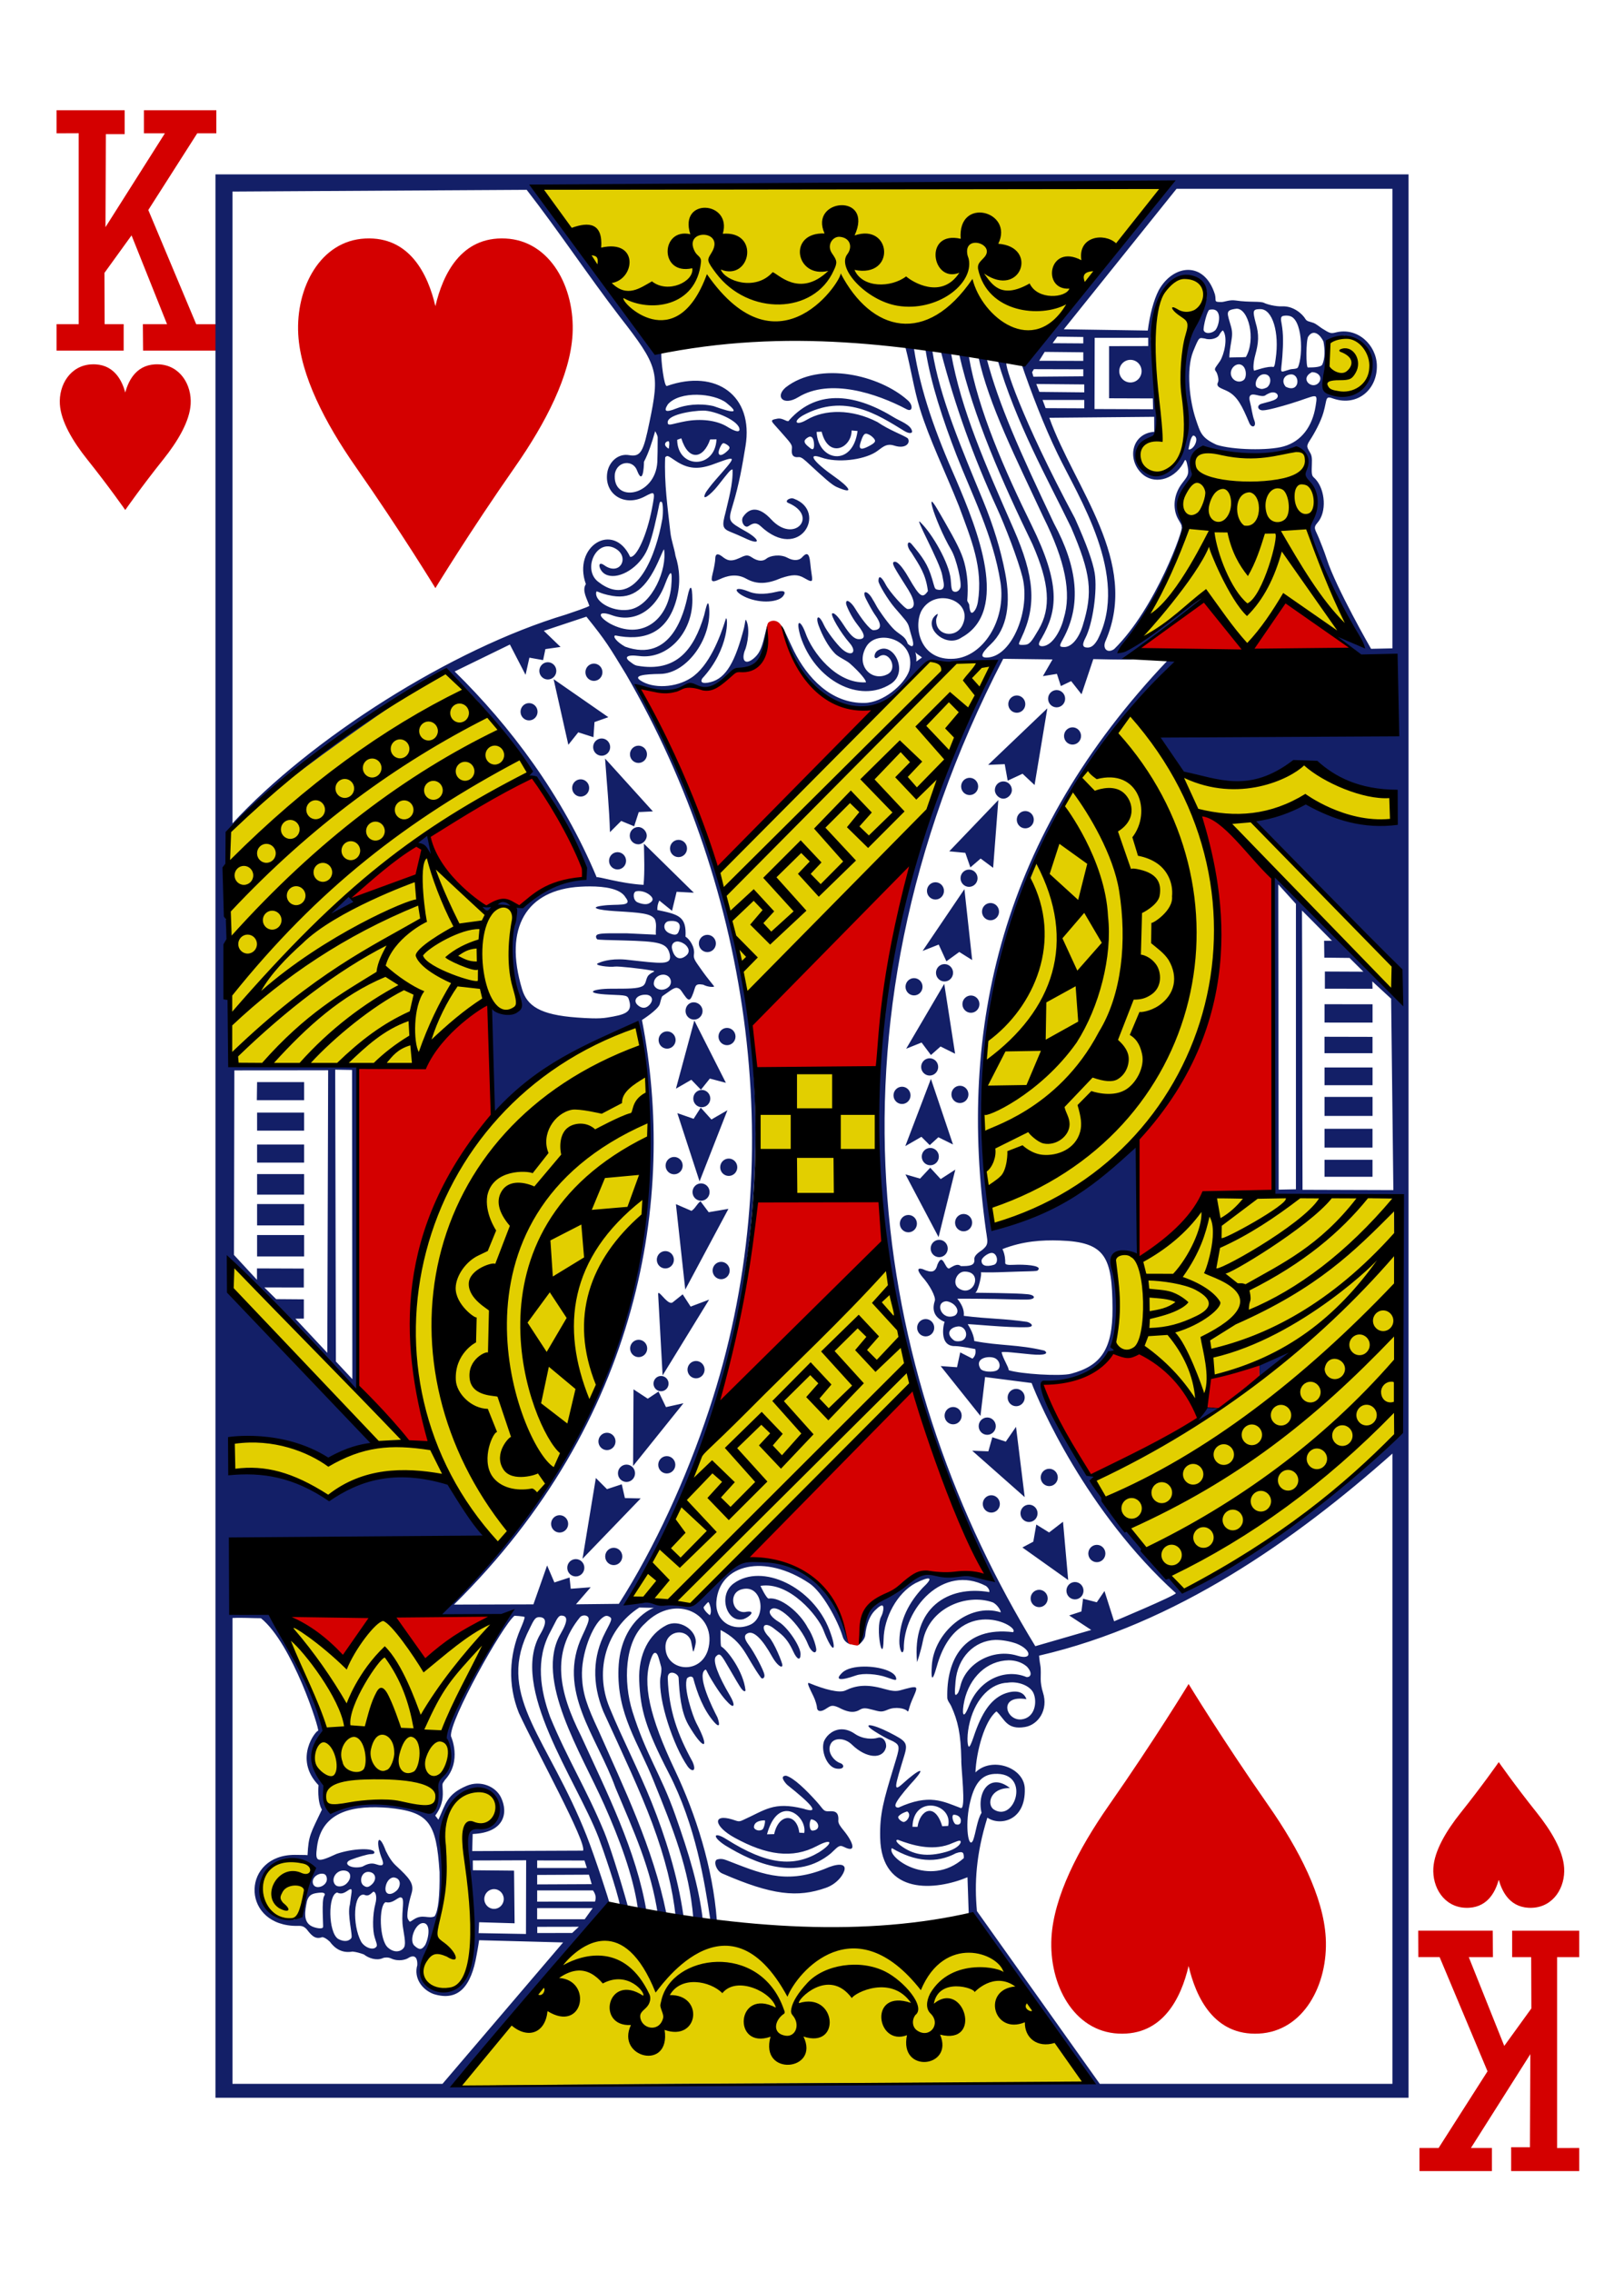 <?xml version="1.0" encoding="UTF-8" standalone="no"?><!DOCTYPE svg PUBLIC "-//W3C//DTD SVG 1.1//EN" "http://www.w3.org/Graphics/SVG/1.1/DTD/svg11.dtd"><svg width="100%" height="100%" viewBox="0 0 178 249" version="1.1" xmlns="http://www.w3.org/2000/svg" xmlns:xlink="http://www.w3.org/1999/xlink" xml:space="preserve" xmlns:serif="http://www.serif.com/" style="fill-rule:evenodd;clip-rule:evenodd;stroke-linejoin:round;stroke-miterlimit:2;"><rect x="0" y="0" width="178" height="249" fill="#808080" stroke="none"/><rect id="king-hearts" x="0" y="0" width="178" height="249" style="fill:none;"/><clipPath id="_clip1"><rect x="0" y="0" width="178" height="249"/></clipPath><g clip-path="url(#_clip1)"><rect x="-2134.21" y="-249" width="2312.21" height="1245" style="fill:#fff;"/><g id="king_hearts"><path id="path163-0-2-7-7-1-8-7-00-1-2" d="M13.729,55.891c0,0 -1.774,-2.547 -4.167,-5.541c-1.601,-2.004 -2.881,-4.173 -3,-6.042c-0.136,-2.135 1.156,-4.277 3.494,-4.38c2.338,-0.104 3.287,1.646 3.673,3.088c0.386,-1.442 1.335,-3.192 3.672,-3.088c2.339,0.103 3.631,2.245 3.495,4.38c-0.119,1.869 -1.399,4.038 -3,6.042c-2.393,2.994 -4.167,5.541 -4.167,5.541Z" style="fill:#d40000;fill-rule:nonzero;"/><path id="path163-0-2-7-7-1-8-1-9-4-6-8" d="M164.272,193.109c0,0 -1.774,2.547 -4.167,5.541c-1.601,2.004 -2.881,4.173 -3,6.042c-0.136,2.135 1.155,4.277 3.494,4.381c2.338,0.103 3.286,-1.646 3.673,-3.089c0.386,1.443 1.335,3.192 3.672,3.089c2.339,-0.104 3.631,-2.246 3.494,-4.381c-0.119,-1.869 -1.398,-4.038 -2.999,-6.042c-2.393,-2.994 -4.167,-5.541 -4.167,-5.541Z" style="fill:#d40000;fill-rule:nonzero;"/><path id="path39-51-8-0-0" d="M15.661,35.524l2.647,0l-3.889,-9.729l-2.971,4.11l0.021,5.619l2.086,0l0,2.898l-7.353,0l0,-2.898l2.423,0l0,-20.922l-2.423,0.01l0,-2.533l7.461,0l0,2.619l-2.059,0l-0.044,10.196l6.512,-10.282l-2.298,0l0,-2.533l7.937,0l0,2.533l-2.095,0l-5.362,8.403l5.251,12.513l2.33,0l0.012,2.898l-8.162,0l-0.025,-2.902l0.001,0Z" style="fill:#d40000;fill-rule:nonzero;"/><path id="path39-3-9-6-0-8" d="M163.635,214.483l-2.647,0l3.888,9.728l2.971,-4.109l-0.021,-5.619l-2.086,0l0,-2.898l7.353,0l0,2.898l-2.423,0l0,20.921l2.423,-0.009l0,2.533l-7.461,0l0,-2.619l2.059,0l0.044,-10.197l-6.512,10.283l2.299,0l0,2.533l-7.938,0l0,-2.533l2.095,0l5.362,-8.403l-5.251,-12.514l-2.33,0l-0.012,-2.898l8.162,0l0.025,2.902l0,0.001Z" style="fill:#d40000;fill-rule:nonzero;"/><path id="path3876-2-1-7" d="M64.618,211.219c13.972,1.624 28.294,2.005 43.026,0.932c3.811,5.31 11.463,16.139 11.463,16.139l-69.336,0.566l14.847,-17.637Zm-18.006,3.697c1.859,-3.784 2.219,-7.43 1.865,-12.685c-0.279,-4.032 2.222,-7.173 4.802,-5.969c1.995,0.93 1.074,4.745 -0.989,3.938c-0.789,-0.309 -1.481,-0.028 -1.377,1.784c0.184,4.466 1.364,9.496 0.35,13.778c-0.707,4.16 -6.376,2.243 -4.651,-0.846Zm-17.419,-5.834c-2.191,-3.315 1.735,-6.422 4.192,-4.892c1.165,0.55 1.001,1.747 -0.468,1.109c-2.05,-0.89 -4.257,2.26 -2.473,3.526c0.822,0.583 1.134,0.504 0.51,-0.225c-1.663,-1.95 2.589,-2.812 2.466,-1.528c-0.29,1.565 -0.326,2.224 -0.468,2.532c-0.866,1.365 -2.53,0.668 -3.759,-0.522Zm6.109,-13.941c-2.366,-2.98 0.347,-5.323 0.311,-5.238c0.702,-0.767 -5.637,-12.689 -4.836,-12.767c8.006,-0.86 16.097,-0.211 24.12,0.042c0,0 -4.277,7.762 -5.983,11.603c-0.687,1.547 0.919,3.369 0.255,4.518c-2.066,2.278 -0.781,4.801 -2.069,4.914c-3.303,-0.625 -6.816,-0.988 -11.081,-0.046c-0.325,-0.028 -0.274,-2.015 -0.717,-3.026l0,0Zm34.656,-82.837c4.048,20.791 -1.92,42.83 -15.603,57.369c-1.932,-1.872 -3.412,-5.426 -5.339,-7.744c-5.347,-1.62 -9.194,0.287 -12.944,2.154c-3.331,-1.937 -7.084,-3.077 -10.741,-3.028l-0.118,-3.215c3.701,-0.081 7.609,0.264 10.905,2.322l5.156,-2.111l-16.079,-16.831l0.219,-2.876l19.51,19.863l2.512,0.091c-5.522,-14.811 -0.691,-38.336 22.522,-45.994Zm27.204,26.079l2.82,13.577c0,0 -15.818,15.821 -24.131,23.903l-6.948,-0.638c3.469,-5.209 5.445,-10.476 7.75,-15.731l20.509,-21.111Zm56.06,18.621c-6.623,7.483 -14.536,12.241 -23.324,17.484c-3.513,-3.961 -7.777,-8.317 -10.239,-12.222c7.666,-4.134 14.974,-7.337 22.481,-14.573c-0.411,0.468 -9.576,3.606 -9.546,3.245c-0.331,1.544 -0.132,2.497 -1.623,2.904c-1.766,-2.489 -3.473,-4.508 -6.257,-5.621c-1.167,0.106 -2.718,-0.672 -2.717,-0.672c0.779,-0.161 0.436,-9.709 0,-9.82c0.855,-0.28 1.718,-0.942 2.896,0.372c0.545,0.369 5.827,-4.999 7.626,-6.834c7.06,-0.586 13.315,0.116 20.271,-0.073c-0.054,8.499 0.432,17.31 0.429,25.81l0.003,0Zm-44.836,-21.526c-0.178,-0.36 -1.96,-14.443 -0.267,-23.274c4.648,-14.862 3.463,-19.002 15.476,-33.619c0.791,-0.781 3.553,1.736 5.617,6.086c5.996,3.813 13.684,-1.107 13.684,-1.107c0,0 2.984,2.458 9.731,3.802l-0.115,2.646c-0.034,0.769 -7.589,-0.82 -9.216,-2.355c0,0 -5.659,1.904 -5.658,2.252c0,1.483 15.072,15.541 15.072,15.541l-0.085,3.298c0.096,0.004 -20.666,-21.739 -20.935,-19.463c5.877,25.534 -4.121,38.47 -23.304,46.193Zm-24.968,-4.488l-0.335,-13.506l12.717,0.152l0.523,13.647l-12.905,-0.293Zm-58.188,-14.599c0.34,-0.48 -0.495,-25.173 -0.442,-25.173c8.093,-8.132 16.009,-12.677 23.944,-17.621c3.589,3.59 6.639,6.619 9.283,10.968l-10.949,6.811c0.416,1.66 -0.664,2.258 6.394,8.721c0.119,-0.442 2.444,-1.758 2.85,0.21c-0.955,4.155 0.425,7.686 0.606,9.919c-0.964,1.309 -3.118,-0.096 -3.118,-0.096c-1.395,-1.468 -6.858,5.78 -8.418,6.59c-6.806,-0.257 -20.532,0.209 -20.15,-0.329Zm76.499,-43.907c0.047,0.084 7.002,0.012 6.937,0.174c-1.265,3.132 -4.148,9.363 -7.038,16.26c-2.414,4.015 -19.68,20.732 -19.68,20.732c-0.818,-4.85 -2.048,-9.581 -3.33,-14.297l23.111,-22.869Zm30.005,-23.28c2.503,1.078 9.535,0.514 10.651,0.029c1.43,0.98 0.537,2.287 0.356,3.013c1.468,1.878 2.272,2.544 0.605,5.571c-0.381,-0.001 5.125,12.525 5.273,12.534c0,0 -5.819,-2.79 -7.871,-4.675l-4.013,5.393l-4.663,-6.089c-0.017,0.549 -8.984,6.562 -9.093,6.272c-0.281,-0.286 8.189,-9.501 6.509,-14.911c-0.405,-1.304 0.522,-2.629 1.155,-3.777c0.435,-0.789 -0.15,-2.312 1.091,-3.36l0,0Zm-4.654,-1.123c0.38,-0.44 -2.175,-11.766 0.594,-16.338c1.173,-1.662 3.294,-1.747 4.181,-0.386c0.678,1.892 -1.341,4.527 -1.746,5.814c-1.314,3.585 0.636,8.314 -0.315,11.702c-2.85,7.401 -7.898,-0.728 -2.714,-0.792Zm18.972,-5.03c-1.502,0.067 -0.453,-4.47 -0.206,-5.769c-0.008,-0.258 2.75,-0.908 3.743,0.876c1.603,2.667 -0.324,6.031 -3.537,4.893Zm-17.915,-22.872l-14.15,17.393c-14.309,-1.665 -28.667,-2.722 -43.298,-0.459l-11.767,-16.589l69.215,-0.345Z" style="fill:#e2cf00;fill-rule:nonzero;"/><path id="path3874-3-1-4" d="M154.386,19.11l-130.772,0l0,210.78l130.772,0l0,-210.78Zm-26.384,1.095l-15.674,19.488l-0.386,0.13c1.045,3.092 2.536,6.948 3.96,9.875c2.267,4.732 7.965,13.428 4.41,20.385c-0.348,0.596 -0.672,0.886 -1.108,0.884c-0.604,-0.003 -0.593,-0.361 -0.233,-1.059c0.792,-1.537 1.329,-5.18 1.013,-7.108c-0.202,-1.23 -0.879,-3.127 -2.164,-5.994c-5.956,-11.118 -7.817,-17.044 -7.48,-17.044c-0.077,-0.05 -0.211,-0.118 -0.428,-0.17l-0.585,-0.197c2.064,7.028 5.419,12.937 8.073,18.408c2.177,5.085 2.411,7.058 1.272,10.759c-0.44,1.433 -1.237,2.351 -2.021,2.347c-0.587,-0.003 -0.554,-0.122 -0.153,-0.85c2.086,-3.786 1.604,-7.918 -0.99,-12.725c-3.767,-7.94 -6.027,-12.963 -7.369,-18.057c-0.034,-0.001 -0.687,-0.223 -0.923,-0.28c1.118,5.302 4.24,11.416 7.145,17.673c2.403,4.819 3.095,8.33 2.229,11.104c-0.284,1.202 -1.19,2.993 -2.336,3.046c-0.448,-0.003 -0.518,-0.239 -0.095,-0.858c1.78,-3.086 2.096,-5.932 -1.09,-12.411c-2.929,-5.957 -5.868,-12.624 -6.872,-18.448c-0.063,-0.478 -1.337,-1.044 -1.062,-0.252c1.572,6.879 4.704,13.923 8.03,20.791c1.872,4.264 2.066,6.992 0.661,9.378c-0.785,1.333 -0.985,1.637 -1.575,1.65c-0.696,0.015 -0.683,0.041 -0.299,-0.77c1.699,-3.586 1.42,-6.744 -0.851,-11.926c-3.114,-7.106 -5.737,-12.986 -6.857,-19.24c-0.201,-0.058 -1.255,-0.472 -1.104,-0.159c1.557,5.958 3.55,11.487 6.119,17.079c0.894,1.94 2.345,5.713 2.813,7.604c0.888,3.6 -1.114,8.542 -3.734,8.792c-0.977,0.093 -0.856,-0.4 0.233,-1.424c1.874,-1.764 2.237,-4.577 1.601,-7.841c-0.477,-2.513 -1.3,-5.21 -2.431,-7.95c-2.286,-5.541 -4.774,-11.339 -5.561,-16.454c0.026,-0.458 -1.021,-0.459 -0.726,0.02c0.565,3.596 1.916,7.692 3.394,11.495c1.618,4.162 4.025,8.825 4.813,13.933c0.645,4.179 -1.932,8.124 -5.059,8.36c-3.767,0.284 -4.509,-3.488 -3.603,-5.257c1.478,-2.64 5.771,-1.132 4.495,1.568c-0.735,1.554 -2.977,1.145 -2.882,-0.559c-0.025,-0.155 0.215,-0.623 0.172,-0.648c-0.077,-0.046 -0.407,0.259 -0.512,0.45c-0.762,1.38 1.527,3.232 3.119,2.122c5.333,-2.923 1.731,-11.838 -0.593,-17.284c-2.25,-5.074 -3.901,-9.659 -4.617,-14.355c-0.194,-0.137 -1.075,-0.363 -0.951,-0.202c0.645,2.507 0.943,4.621 1.586,6.728c1.007,3.303 2.814,7 4.288,10.704c1.339,3.645 2.684,6.741 2.072,10.541c-0.057,0.351 -0.199,0.772 -0.436,1.028c-0.24,0.255 -0.437,0.215 -0.508,-0.752c-0.024,-0.132 -0.193,-0.306 -0.218,-0.474c0.131,-1.427 0.035,-2.843 -0.329,-4.186c-0.312,-1.125 -0.906,-2.273 -2.159,-4.458c-0.495,-0.813 -1.788,-3.301 -1.335,-1.582c0.261,0.972 1.149,3.133 2.072,4.698c0.574,0.971 1.177,3.623 0.998,4.136c-0.188,0.5 -0.626,0.529 -0.829,0.356c-0.184,-0.155 -0.183,-0.865 -0.23,-1.303c-0.193,-1.802 -2.015,-4.946 -3.279,-6.181c-0.908,-1.025 2.139,4.361 2.362,5.797c0.095,0.608 0.281,1.102 0.076,1.4c-0.135,0.197 -0.409,0.198 -0.676,0.128c-0.258,-0.067 -0.247,-0.247 -0.52,-1.171c-0.468,-1.583 -1.045,-2.38 -2.244,-3.806c-0.411,-0.489 -0.685,0.122 -0.03,0.915c0.905,1.447 1.585,2.372 1.815,4.233c-0.586,0.843 -0.875,0.679 -2.102,-1.455c-0.81,-1.41 -1.297,-1.772 -1.51,-1.761c-0.537,0.026 -0.03,0.699 1.48,3.107c0.781,1.286 0.8,2.084 -0.088,2.08c-0.302,-0.002 -1.989,-1.881 -2.412,-2.696c-0.351,-0.677 -0.786,-1.195 -0.787,-0.369c0,0.328 1.045,2.058 1.762,2.898c1.129,1.324 1.453,1.59 1.597,2.177c0.069,0.279 0.205,0.768 0.302,1.086c0.29,0.953 0.143,1.225 -0.443,0.722c-0.265,-0.706 -0.48,-0.78 -1.208,-1.323c-0.613,-0.459 -1.464,-1.646 -2.022,-2.483c-0.21,-0.316 -0.392,-0.718 -0.607,-1.04c-0.547,-1.036 -1.275,-1.125 -0.748,-0.08c0.249,0.484 0.652,1.279 1.076,1.868c0.71,1.023 0.563,1.556 -0.279,1.552c-0.36,-0.001 -1.369,-1.339 -1.999,-2.386c-0.411,-0.682 -1.053,-1.165 -0.974,-0.489c0.019,0.168 0.516,1.368 1.261,2.305c0.809,1.018 0.915,1.56 0.13,1.556c-0.536,-0.003 -0.998,-0.52 -1.682,-1.575c-0.65,-1.003 -1.055,-1.356 -1.238,-1.242c-0.233,0.145 0.931,2.132 1.888,3.216c0.904,1.027 0.241,1.611 -0.799,0.699c-0.564,-0.495 -1.694,-1.972 -2.01,-2.673c-0.567,-1.255 -0.932,-0.913 -0.566,0.081c0.403,1.096 1.032,2.294 1.792,3.073c0.399,0.408 1.22,0.728 1.621,1.078c1.135,0.995 1.855,1.912 1.762,2.076c-3.238,0.185 -5.896,-3.311 -6.624,-5.428c-0.516,-1.391 -1.106,-1.596 -0.546,0.369c1.579,4.882 6.5,7.418 9.903,5.23c2.053,-1.321 0.239,-4.759 -1.441,-3.651c-0.457,0.301 -0.477,1.155 0.103,0.698c1.091,-0.858 2.189,1.259 0.998,1.886c-1.675,0.88 -3.532,-0.843 -2.393,-2.933c1.126,-2.146 5.637,-0.918 4.755,2.549c-0.535,1.556 -2.878,3.5 -4.885,3.538c-3.731,0.071 -6.307,-2.823 -7.743,-5.68c-0.184,-0.368 -0.514,-1.09 -0.787,-1.68c-0.236,-0.509 -0.423,-0.887 -0.442,-0.883c0.415,3.469 3.692,7.759 6.625,8.468c4.875,1.159 6.209,-1.78 9.399,-4.819c0,0 2.33,0.307 2.411,0.257c0.215,-0.134 4.535,-0.329 4.663,-0.206c-17.451,32.011 -16.123,70.014 -1.116,98.86c0.993,2.111 1.166,1.71 -0.477,1.28c-1.698,-0.448 -3.238,0.241 -4.617,-0.081c-2.853,-0.59 -3.461,1.38 -5.653,2.432c-2.735,1.045 -2.116,2.968 -2.768,4.827c-0.205,0.288 -0.354,0.523 -0.242,0.485c0.181,-0.061 0.764,-0.607 0.808,-1.087c0.112,-1.23 0.546,-2.202 1.04,-2.692c0.47,-0.467 0.799,-0.702 0.913,-0.501c0.089,0.158 0.023,0.708 -0.21,1.153c-0.663,1.268 0.216,5.508 0.271,2.49c0.044,-2.395 1.479,-5.066 3.486,-6.159c1.607,-0.796 2.105,-0.714 0.797,0.511c-1.486,1.602 -2.497,3.47 -2.556,5.795c-0.025,0.964 0.353,1.768 0.489,0.904c-0.057,-4.427 4.314,-9.357 9.002,-6.906c0.234,0.17 0.431,0.491 0.362,0.672c-4.54,-0.77 -8.49,1.739 -7.908,7.681c0,0 0.407,-1.165 0.636,-2.327c0.715,-3.638 4.783,-5.23 7.636,-4.233c0.537,0.229 0.958,0.995 0.883,1.098c-3.489,-1.108 -7.319,2.229 -7.541,5.843c-0.072,1.176 -0.045,2.183 0.551,0.062c2.253,-8.031 9.204,-4.391 8.35,-3.732c-5.38,-0.65 -7.328,3.013 -7.204,7.247c0.077,0.387 0.274,0.517 0.436,0.877c0.717,1.596 1.043,2.963 1.101,5.859c-0.055,0.745 0.554,5.493 -0.06,5.293c-1.954,-0.731 -3.439,-1.594 -6.825,-0.053c-0.305,0.016 -0.404,-0.154 -0.3,-0.421c0.141,-0.36 0.67,-1.07 1.593,-2.12c2.08,-2.243 0.885,-1.642 -0.825,-0.086c-1.104,1.005 -0.864,0.318 0.176,-3.113c0.422,-1.391 0.159,-1.559 -1.655,-2.492c-1.868,-0.959 -3.16,-1.106 -1.575,-0.101c0.622,0.385 1.285,0.788 1.99,1.073c0.827,0.457 0.732,0.649 0.122,2.654c-1.185,3.894 -1.597,5.317 -1.535,7.936c0.151,6.371 6.152,5.738 9.569,4.306l0.142,4.194l12.866,18.332c0,0 -44.975,-0.047 -69.038,0.353c1.375,-3.338 15.921,-17.475 16.787,-20.004c0.083,0.012 -1.613,-5.168 -2.504,-7.422c-4.207,-10.642 -9.737,-15.115 -6.534,-22.107c0.689,-1.386 0.808,-1.853 1.332,-1.85c0.711,0.003 0.938,0.481 0.139,1.836c-3.438,5.833 3.898,15.897 6.376,22.316c0.398,1.029 2.058,5.845 2.35,7.468c0.028,0.495 1.192,0.664 0.866,0.085c-0.914,-3.28 -2.061,-6.862 -2.594,-8.151c-1.959,-4.74 -4.019,-7.974 -5.929,-12.606c-1.067,-2.927 -1.635,-6.308 0.02,-9.342c0.603,-1.105 0.775,-1.719 1.172,-1.777c0.343,0.002 0.544,0.119 0.566,0.404c0.024,0.31 -0.165,0.819 -0.615,1.594c-2.891,4.978 2.247,13.02 4.793,18.755c1.659,3.738 3.135,7.67 3.657,11.216c0.008,0.245 0.328,0.894 0.965,0.452c-1.102,-6.624 -4.338,-13.047 -7.173,-19.236c-2.422,-4.835 -3.331,-9.049 -0.094,-13.03c0.281,-0.275 0.885,-0.229 0.929,0.179c0.023,0.276 -0.186,0.801 -0.692,1.862c-2.852,6.032 1.563,10.931 3.635,16.683c2.02,4.808 3.9,8.848 4.655,13.971c0.571,0.219 0.854,0.494 0.915,-0.231c-1.477,-7.24 -4.664,-13.748 -7.428,-20.017c-1.277,-2.724 -1.729,-4.031 -1.815,-5.855c-0.12,-2.509 1.129,-5.683 2.248,-6.521c0.29,-0.217 0.472,-0.255 0.737,-0.11c0.363,0.2 0.29,0.333 -0.428,1.708c-1.373,2.625 -1.491,5.575 -0.218,8.694c2.197,4.791 4.048,8.723 5.36,12.245c1.435,3.853 2.242,7.198 2.567,10.217c0,0 0.978,0.44 0.833,-0.217c-0.61,-4.225 -1.989,-8.609 -3.478,-12.318c-1.406,-3.501 -3.167,-6.871 -4.594,-10.342c-1.731,-4.163 -0.298,-8.713 3.252,-10.986l1.633,0.036c-0.095,-0.043 -3.724,1.415 -3.915,6.663c-0.181,5.001 2.16,8.074 3.853,12.31c2.064,5.11 3.911,9.59 4.35,15.05c0.161,0.19 1.055,0.231 1.04,0.15c-0.439,-3.673 -1.499,-7.164 -3.013,-11.456c-1.608,-4.56 -3.208,-6.583 -4.701,-11.371c-1.01,-3.24 -0.874,-7.628 1.376,-9.634c3.367,-3.442 8.065,-0.991 6.888,2.949c-0.909,2.773 -4.662,2.221 -4.642,-0.377c-0.008,-1.677 2.036,-2.131 2.711,-0.865c0.158,0.247 0.263,1.326 0.333,1.366c0.07,0.04 0.282,-0.849 0.283,-1.047c0.008,-1.379 -1.842,-2.539 -3.218,-1.839c-1.885,0.958 -3.109,3.161 -2.985,6.11c0.131,3.137 0.693,5.166 3.23,10.086c2.956,5.731 3.937,11.938 4.568,16.12c0.272,-0.116 0.6,0.033 0.706,0c-0.431,-5.702 -2.282,-11.558 -4.592,-16.426c-2.797,-5.896 -3.581,-9.504 -2.647,-12.146c0.137,-0.389 0.267,-0.681 0.435,-0.706c0.313,-0.048 0.41,0.458 0.7,1.517c0.089,0.324 -0.023,0.835 -0.088,1.229c-0.244,2.419 1.431,7.449 2.989,9.684c0.456,0.638 1.038,0.616 0.535,-0.516c-1.605,-2.922 -2.582,-5.572 -2.71,-9.125c-0.038,-1.044 1.164,-0.575 1.191,-0.051c0.087,1.697 0.255,3.696 1.056,5.118c1.627,2.815 2.533,2.938 0.868,-0.205c-0.37,-0.73 -1.427,-3.813 -1.001,-4.873c0.237,-0.216 0.526,-0.255 0.668,-0.039c0.471,1.743 1.123,3.468 2.275,4.811c0.604,0.698 0.703,0.383 0.386,-0.489c-0.531,-1.009 -2.19,-4.384 -1.426,-5.145c0.247,-0.206 0.102,-0.094 0.772,1.013c0.933,1.541 1.442,2.145 1.896,2.595c0.603,0.6 0.75,0.197 0.126,-0.857c-1.245,-2.104 -1.954,-3.852 -1.516,-4.292c0.432,-0.435 0.536,-0.233 1.52,1.46c0.437,0.753 1.071,1.864 1.288,2.126c0.215,0.26 0.412,0.328 0.416,0.112c-0.229,-2.043 -1.965,-4.374 -2.664,-4.779c-0.1,-0.19 -0.064,-1.805 -0.064,-1.805c2.607,1.359 2.713,2.89 4.441,5.25c0.177,0.175 0.431,-0.039 0.355,-0.365c-0.061,-0.442 -1.083,-2.405 -1.724,-3.267c-0.504,-0.677 -0.527,-1.065 -0.099,-1.261c0.691,-0.315 1.656,0.723 2.683,2.577c0.477,0.86 1.114,1.359 1.116,0.907c0,-0.248 -0.886,-2.466 -1.498,-3.107c-1.02,-1.068 -0.516,-1.814 0.665,-0.827c0.536,0.449 1.262,0.786 2.01,2.417c0.437,0.953 0.813,1.075 0.815,0.315c0,-0.854 -1.419,-2.942 -2.374,-3.519c-0.74,-0.448 -1.16,-0.947 -0.952,-1.281c0.648,-0.963 3.271,1.494 4.166,3.779c0.265,0.675 0.728,1.019 0.841,0.722c0.201,-0.151 -0.33,-1.798 -0.875,-2.561c-0.9,-1.743 -3.028,-3.427 -4.288,-3.224c-0.244,0.04 -0.914,-1.389 -0.914,-1.389c3.216,-0.525 6.339,3.367 6.895,4.823c1.055,2.763 1.591,2.439 0.669,0.015c-1.802,-4.736 -7.4,-7.389 -10.507,-5.098c-1.769,1.305 -0.711,4.426 1.109,3.896c0.723,-0.274 1.424,-1.019 0.152,-0.773c-1.416,0.143 -1.867,-2.034 -0.424,-2.471c2.322,-0.702 2.854,3.036 0.979,3.868c-1.946,0.843 -3.882,-0.414 -3.7,-2.572c0.344,-4.08 5.304,-5.259 10.201,-1.959c1.377,0.928 3.072,3.953 3.654,5.87c0.192,0.633 0.841,0.855 0.92,0.775c0.186,-0.187 -1.359,-3.555 -1.868,-4.411c-2.132,-4.932 -9.841,-5.176 -9.841,-4.921c0,0 -3.019,1.919 -5.701,5.083l-6.889,-0.641c17.553,-28.481 18.933,-70.357 0.928,-100.002c0.23,0.15 3.461,0.994 4.575,0.108c0.822,-0.397 1.057,-0.535 1.965,-0.205c1.021,0.371 2.098,0.043 3.21,-0.986c0.838,-0.774 0.855,-1.013 1.395,-0.942c1.599,0.209 2.66,-0.736 2.989,-3.065c0.129,-0.915 0.218,-1.866 0.088,-1.727c-0.075,0.081 -0.261,0.872 -0.378,1.37c-0.324,1.368 -0.623,1.87 -1.151,2.316c-0.869,0.735 -1.372,0.324 -1.009,-0.792c0.343,-0.72 0.629,-2.571 0.157,-3.414c-0.083,-0.151 -0.103,0.422 -0.222,0.881c-0.949,3.649 -1.943,5.502 -3.663,5.93c-0.807,0.201 -1.181,0.076 -0.919,-0.393c3.034,-3.267 2.831,-6.886 2.602,-6.577c-0.644,2.094 -1.843,5.216 -3.81,6.499c-1.699,1.108 -4.188,1.213 -5.573,0.283c-0.786,-0.528 0.402,-0.685 2.181,-0.709c2.997,-0.041 5.799,-4.084 5.333,-7.493c-0.109,-0.63 -0.28,0.046 -0.523,1.083c-1.106,3.691 -3.003,6.282 -7.335,5.509c-0.338,-0.061 -0.564,-0.286 -0.749,-0.415c-0.705,-0.494 -0.445,-0.833 0.956,-0.648c3.133,0.413 5.86,-2.555 5.844,-6.142c-0.008,-1.721 -0.253,-1.701 -0.524,-0.419c-0.381,1.807 -1.773,7.351 -6.842,5.54c-0.912,-0.5 -1.41,-1.139 -1.085,-1.233c2.956,0.602 5.665,-0.054 6.717,-3.977c0.455,-1.694 0.345,-3.348 -0.116,-4.733c-0.147,-0.942 -0.461,-1.659 -0.566,-2.615c-0.283,-2.562 -0.687,-5.391 -0.566,-8.194c0.243,-0.244 0.285,-0.191 1.135,0.38c1.671,1.121 2.934,0.862 4.633,0.198c2.185,-0.798 1.987,-0.654 -0.298,1.955c-0.477,0.544 -0.959,1.208 -1.013,1.311c-0.582,1.101 0.509,0.293 1.326,-0.744c1.136,-1.442 1.374,-1.775 1.598,-1.773c0.076,1.558 -0.481,3.452 -0.769,4.729c-0.377,1.416 -0.372,1.743 0.52,2.107c0.387,0.157 1.133,0.467 1.548,0.667c1.869,0.902 1.697,0.168 0.207,-0.683c-2.013,-1.149 -2.029,-1.091 -1.453,-2.999c0.675,-2.238 1.007,-4.175 1.372,-6.39c0.904,-5.476 -3.184,-8.488 -8.615,-6.576c-0.31,0.158 -0.669,-2.879 -0.619,-3.682c0.048,-0.29 -0.821,-0.226 -1.532,-1.11c0.217,-0.196 -8.007,-10.608 -11.837,-16.923c23.838,0.06 47.326,-0.438 68.892,-0.38l0,0Zm-17.662,19.557c0.053,0.034 0.085,0.062 0.085,0.062c-0.036,-0.042 -0.065,-0.062 -0.085,-0.062Zm18.614,-19.069l23.662,0l0,50.36l-2.339,0.05c0,0 -3.845,-6.685 -4.858,-9.843c-0.253,-0.789 -0.695,-1.874 -0.867,-2.301c-0.391,-0.966 -0.665,-1.085 -0.145,-1.676c1.04,-1.182 0.835,-3.573 -0.176,-4.725c-0.313,-0.374 -0.475,-0.248 -0.459,-1.156c0.014,-0.782 0.086,-1.281 -0.118,-1.684c-0.342,-0.673 -0.574,-0.721 -0.085,-1.463c0.512,-0.776 1.193,-2.037 1.48,-3.026c0.463,-1.598 0.137,-1.897 1.169,-1.521c2.592,0.834 4.762,-1.035 4.694,-3.677c-0.057,-2.223 -2.114,-4.205 -4.507,-3.597c-0.551,0.14 -0.66,0.092 -1.509,-0.447c-0.244,-0.154 -0.614,-0.48 -0.929,-0.601c-0.394,-0.152 -0.719,-0.139 -0.883,-0.423c-0.321,-0.558 -1.322,-1.446 -2.542,-1.389c-0.744,0.035 -1.712,-0.237 -1.968,-0.372c-0.425,-0.225 -1.618,-0.042 -3.134,-0.272c-0.674,-0.102 -1.218,0.163 -1.544,0.167c-0.934,0.011 -0.553,-0.105 -0.73,-0.823c-1.17,-3.738 -4.588,-3.293 -6.154,-0.481c-0.574,1.104 -0.991,2.741 -1.207,4.431l-9.204,-0.14l12.353,-15.391Zm-71.228,0.109c3.438,4.421 6.727,9.376 10.193,13.89c4.265,5.466 4.406,6.094 3.261,11.596c-0.641,3.11 -0.916,3.828 -2.213,3.593c-1.219,-0.221 -2.25,0.748 -2.416,1.975c-0.312,2.302 1.884,3.72 4.09,2.568c1.163,-0.607 1.201,-0.673 0.814,1.335c-0.556,2.876 -1.669,5.353 -2.385,5.272c-1.849,-3.968 -6.348,-1.145 -4.855,2.981c-0.467,0.72 0.147,1.632 0.382,2.387c0,0 0.01,0.089 -2.56,0.948c-12.618,3.776 -28.023,13.634 -36.556,22.887l0,-69.242l32.245,-0.19Zm72.405,9.447c0.529,-0.013 1.039,0.157 1.46,0.539c1.1,1 0.842,2.396 -0.68,5.025c-1.597,3.662 -1.161,6.548 -0.795,10.394c-0.011,2.233 -0.757,4.355 -1.946,5.272c-1.926,1.487 -4.301,-0.504 -3.302,-2.522c0.512,-1.002 1.598,-0.418 1.854,-1.365c0.353,-3.497 -0.507,-7.063 -0.566,-10.495c0.02,-1.538 0.519,-3.469 1.208,-4.916c0.673,-1.206 1.757,-1.906 2.767,-1.932Zm3.034,5.976c-0.437,0.368 -1.165,0.376 -1.25,-0.084c0,-0.481 0.374,-2.017 0.632,-2.187c1.578,-0.373 1.075,1.874 0.618,2.271Zm2.359,-2.395c1.304,-0.051 2.163,3.322 1.032,5.296c-0.215,0.041 -1.796,0.031 -1.804,0.062c-0.027,-0.353 0.077,-1.056 0.195,-1.73c0.101,-0.577 0.16,-1.014 -0.011,-1.634c-0.428,-1.545 -0.707,-1.835 0.588,-1.994l0,0Zm2.484,0.047c0.048,-0.002 0.099,-0.001 0.153,0c1.324,0.006 2.078,2.593 1.663,5.42c-0.059,0.406 -0.094,0.832 -0.241,0.927c-0.553,-0.152 -2.09,0.403 -2.117,0.398c-0.145,-0.149 -0.086,-0.953 0.11,-1.678c0.364,-1.341 0.465,-2.234 0.039,-3.62c-0.306,-1.199 -0.317,-1.427 0.394,-1.447l-0.001,0Zm3.299,0.745c1.455,0.247 1.549,4.324 0.951,5.649c-0.142,0.195 -0.691,0.148 -0.886,0.221c-1.237,0.358 -0.962,0.545 -0.818,-1.447c0.098,-1.367 0.122,-2.429 -0.08,-3.558c-0.099,-0.495 -0.138,-0.84 0.217,-0.873c0.207,-0.042 0.427,-0.035 0.616,0.008l0,0Zm-7.258,1.594c0.579,0.804 0.113,2.663 -0.329,3.354c-0.505,0.761 -0.707,0.825 -0.432,1.158c0.117,0.142 0.36,0.862 0.21,1.164c-0.277,0.56 0.435,0.661 1.082,1.001c1.049,0.556 1.558,1.581 2.342,3.446c0.273,0.649 0.833,0.444 0.561,-0.255c-0.232,-0.599 -0.323,-1.481 -0.484,-2.069c-0.167,-0.605 0.016,-0.907 0.705,-0.73c1.036,0.267 0.893,0.017 1.271,-0.124c0.831,-0.466 1.389,0.194 0.887,0.559c-0.288,0.209 -0.903,0.336 -1.583,0.526c-0.577,0.161 -0.443,0.724 0.138,0.722c0.536,-0.003 2.074,-0.44 3.077,-0.748c2.875,-0.881 2.972,-1.35 2.702,0.307c-0.354,2.191 -1.535,3.835 -3.485,4.392c-1.699,0.484 -5.619,0.391 -7.366,-0.175c-1.658,-0.762 -1.768,-1.294 -2.27,-2.774c-0.686,-2.026 -1.091,-5.456 -0.302,-7.449c0.695,-1.683 0.625,-1.507 1.292,-1.422c0.593,0.21 1.39,-0.023 1.567,-0.392c0.089,-0.175 0.315,-0.496 0.417,-0.491Zm11.011,1.215c0.164,0.901 0.179,1.828 -0.13,2.525c-0.179,0.328 -1.186,0.31 -1.575,0.315c-0.23,0.054 -0.212,-3.046 0.035,-3.384c0.585,-0.89 1.342,-0.174 1.67,0.544Zm-29.174,-0.536l2.848,0.035l0,0.702l-3.36,-0.023l0.512,-0.714Zm9.964,0.12l0,0.912l-4.288,0.008l0,5.711l4.797,0.016l0.026,1.187l-6.421,-0.023l0.019,-7.806l5.863,-0.004l0.004,-0.001Zm21.798,-0.182c4.396,0.98 2.435,5.909 0.787,6.208c-2.054,0.372 -3.795,0.137 -3.226,-1.696c0.571,-1.242 0.175,-2.789 0.336,-3.918c0.397,-0.373 1.431,-0.743 2.103,-0.594Zm-33.145,1.73l4.231,0.043l0,0.943l-4.835,-0.012l0.604,-0.974Zm9.398,0.87c0.676,0 1.223,0.555 1.223,1.241c0,0.686 -0.547,1.242 -1.223,1.242c-0.675,0 -1.223,-0.556 -1.223,-1.242c0,-0.686 0.548,-1.241 1.223,-1.241Zm11.936,0.492c0.787,0.088 0.855,1.309 0.535,1.667c-0.413,0.414 -1.183,0.237 -1.418,-0.398c-0.211,-0.574 0.263,-1.294 0.883,-1.269Zm-22.515,0.532l5.412,0.015l0,0.765l-5.466,0.046l-0.145,-0.493l0.199,-0.333Zm30.465,0.33c0.751,-0.018 1.211,0.622 0.742,1.167c-0.707,0.796 -2.148,-0.422 -0.742,-1.167Zm-57.67,1.669c-1.211,1.037 -0.24,2.057 1.368,1.075c3.461,-2.113 8.566,-0.439 11.894,1.322c0.652,0.338 0.741,-0.452 0.099,-0.998c-3.073,-2.746 -9.626,-4.321 -13.361,-1.399Zm52.443,-1.444c0.845,0.004 0.833,1.073 0.29,1.455c-0.542,0.239 -0.637,0.172 -0.997,0.03c-0.494,-0.195 -0.125,-1.48 0.707,-1.485l0,0Zm2.994,0.016c1.002,0.051 0.89,2.096 -0.623,1.358c-0.549,-0.598 -0.193,-1.362 0.623,-1.358Zm-27.972,1.054l5.259,0.047l0,0.869l-4.919,-0.05l-0.34,-0.866Zm-33.99,2.045c1.437,1.157 0.992,1.228 -1.391,0.376c-1.557,-0.352 -3.107,-0.127 -4.082,0.264c-1.154,0.463 -1.421,0.329 -0.921,-0.454c1.341,-1.527 5.038,-1.219 6.394,-0.186Zm6.91,1.917c-0.144,0.361 -0.636,-0.289 -1.303,-0.163c-0.951,0.18 -0.676,0.225 0.329,1.385c1.005,1.16 1.334,1.435 1.272,1.881c-0.09,0.658 0.092,1.02 0.738,0.947c0.31,-0.035 0.679,0.33 1.154,0.768c1.646,1.518 2.477,2.272 3.012,2.507c2.179,0.954 1.198,-0.123 -0.195,-1.098c-2.321,-1.627 -3.128,-2.71 -1.479,-2.13c1.752,0.616 4.54,0.266 5.913,-0.573c0.676,-0.414 1.103,-1.048 2.056,-0.739c1.338,0.435 1.85,-0.366 1.479,-0.814c-0.607,-0.396 -1.994,-0.867 -3.31,-1.766c-2.817,-1.45 -5.778,-1.407 -7.751,-0.24c-1.163,0.688 -1.568,0.204 -0.428,-0.477c4.573,-2.502 8.191,-0.106 11.118,1.691c0.508,0.313 0.863,0.287 0.864,0.066c-0.078,-0.726 -1.38,-1.172 -1.907,-1.497c-4.079,-2.52 -8.365,-3.323 -11.562,0.252l0,0Zm27.768,-2.216l4.571,0.004l0,0.916l-4.235,-0.019l-0.336,-0.901Zm-37.193,1.168c1.266,-0.006 4.021,1.147 3.975,2.103c-0.053,0.363 -0.743,0.038 -1.342,-0.334c-1.158,-0.718 -2.936,-0.91 -4.609,-0.593c-1.285,0.243 -1.694,0.458 -1.877,0.302c-0.444,-1.012 2.678,-1.472 3.853,-1.478Zm49.427,0.683l0.008,1.641c-2.482,0.184 -2.992,2.982 -1.4,4.541c1.305,1.278 3.462,0.774 4.546,-1.037c0.189,-0.323 0.212,-0.517 0.328,-0.357c0.073,0.1 0.136,0.405 0.195,0.702c0.172,0.861 -0.072,1.082 -0.634,1.819c-0.909,1.193 -1.033,2.696 -0.463,3.814c0.157,0.308 0.485,0.748 0.428,0.951c0.318,-0.01 -2.817,8.896 -7.397,13.383c-0.767,0.518 -1.323,-0.09 -0.927,-0.925c3.731,-8.654 -3.407,-16.693 -6.177,-24.427l11.493,-0.105l0,0Zm-33.164,1.494l0.653,0.058c-0.525,3.987 -4.336,3.345 -4.487,0.097l0.551,-0.02c0.743,3.022 3.291,1.785 3.283,-0.135l0,0Zm-21.53,0.081c0,0 0.275,0.445 0.275,0.695c0,0.927 -0.015,2.27 -0.038,2.677c-0.221,3.836 -5.016,4.547 -4.651,1.264c0.285,-1.393 2.019,-1.547 2.446,-0.287c0.622,1.586 0.733,-0.382 0.741,-0.997c0.508,-0.966 0.88,-2.14 1.227,-3.352l0,0Zm23.108,0.272c0.197,0.005 0.549,0.179 0.826,0.481c0.316,0.344 0.198,0.515 -0.539,0.9c-0.797,0.416 -1.158,0.38 -0.871,-0.462c0.178,-0.523 0.332,-0.926 0.584,-0.919Zm35.874,0.201c0.109,0.005 0.386,0.15 0.321,0.567c-0.108,0.696 -0.701,1.091 -0.856,0.927c0.099,-0.367 0.218,-1.348 0.535,-1.494Zm-41.599,1.347c-0.094,0.281 -0.258,0.159 -0.677,-0.202c-0.461,-0.398 -0.437,-0.652 0.039,-0.939c0.683,-0.418 0.725,0.881 0.638,1.141l0,0Zm-14.52,-1.04c0.8,2.567 2.431,2.241 3.161,0.124l0.699,-0.012c-0.154,3.306 -4.275,3.247 -4.311,0.051l0.451,-0.163Zm-1.445,0.318c0.244,-0.039 0.069,0.819 0.069,0.819c0,0 -0.677,-0.355 -0.279,-0.73c0.05,-0.047 0.175,-0.083 0.21,-0.089l0,0Zm6.054,0.217c0.084,-0.005 0.242,0.06 0.413,0.175c0.401,0.269 0.332,0.427 -0.126,0.815c-0.705,0.596 -1.023,0.265 -0.642,-0.536c0.142,-0.298 0.248,-0.447 0.355,-0.454Zm52.642,0.559c0.297,-0.019 0.716,0.118 1.601,0.357c2.439,0.658 5.704,0.634 8.481,-0.144c0.877,-0.245 1.529,1.317 1.055,2.452c-0.209,0.502 -0.172,0.564 0.466,1.238c0.906,0.956 1.051,2.496 0.364,3.899c-0.501,1.021 -0.468,0.93 0.126,2.673c1.274,3.792 3.149,7.318 5.119,10.78l-2.628,-0.994c0,0 -11.865,10.353 -20.233,10.746l3.031,4.795c4.767,1.934 9.326,1.45 13.686,-1.334c-0.107,0.4 5.305,3.087 9.75,3.379l0.027,3.228c-3.298,-0.375 -6.64,-0.453 -9.704,-2.409c0,0 -2.817,1.195 -5.638,2.091l15.801,16.591l0.008,2.773c0,0 -6.745,-6.391 -13.687,-13.595l0.15,35.426l13.671,0.272c-0.43,9.22 -0.256,15.081 -0.164,25.641c-6.461,6.728 -15.35,13.459 -23.563,17.501c-3.876,-3.794 -7.079,-7.904 -9.88,-12.298c-0.06,-0.093 0.282,-0.271 0.223,-0.364c-0.085,-0.135 -0.571,-0.186 -0.659,-0.319c-1.708,-2.582 -5.678,-9.741 -5.049,-9.909c1.215,0.085 6.844,-0.622 7.965,-4.047c0.01,-0.217 -0.122,-0.828 0.031,-1.544c0.395,-1.857 0.598,-4.675 -0.073,-6.467c-1.21,-3.23 2.43,-2.195 2.553,-1.979l0,-12.202c-4.736,3.854 -9.515,7.648 -15.847,9.234c-3.937,-20.15 2.308,-45.209 20.112,-62.204l-0.976,-0.085c-18.293,19.213 -23.09,40.34 -19.969,62.592c0,0 0.116,0.695 0.134,0.93c0.043,0.554 -0.088,0.765 -0.573,1.165c-0.463,0.308 -0.883,0.64 -0.841,1.02c0.078,0.714 -0.598,0.738 -1.483,0.733c-0.408,-0.362 -0.956,0.095 -1.284,0.26c-0.459,0.069 -0.687,-1.832 -1.273,-0.438c-0.223,0.88 -0.646,0.946 -1.624,0.508c-0.615,-0.182 -0.629,0.127 -0.039,0.85c0.816,0.891 1.506,2.223 1.372,2.622c-0.299,0.896 -0.169,1.799 1.078,2.313c-0.071,0.005 -0.753,2.732 1.181,2.654c0.615,0.006 2.175,0.325 2.175,0.325c0.101,0.521 -0.063,0.817 -0.306,1.048l-1.345,-0.683l-0.352,1.626l-1.792,-0.128l4.361,5.466l0.508,-4.264l5.099,0.656c0.818,2.156 5.969,14.107 15.815,23.029c-0.108,0.293 -6.773,3.083 -6.773,3.083l-1.054,-3.318l-0.845,1.233l-1.506,-0.391l-0.176,1.396l-1.341,0.439l2.417,1.592l-6.13,1.776c-17.175,-28.12 -24.908,-66.901 -3.519,-108.207l5.405,0.07l-1.055,1.831l1.536,-0.248l0.434,1.334l1.128,-0.54l1.135,1.443l1.291,-3.855c0,0 3.829,0.088 4.306,0.039c0.375,-0.043 8.093,-6.616 7.927,-6.867c-0.119,-0.181 -8.405,5.966 -8.684,5.73c0,0 -0.831,0.201 -0.183,-0.586c1.163,-1.412 1.984,-2.486 3.165,-4.516c1.95,-2.695 2.827,-5.983 3.287,-8.209c0.008,-0.157 0.049,-0.515 -0.081,-0.776c-0.744,-1.498 -0.579,-2.477 0.757,-4.245c0.468,-0.619 0.497,-0.772 0.363,-1.152c-0.301,-0.858 -0.012,-1.593 0.604,-2.169c0.245,-0.229 0.403,-0.338 0.635,-0.353l-0.004,0Zm-45.539,5.983c3.392,1.414 0.668,4.545 -1.851,1.815c-1.32,-1.43 -2.363,-1.339 -3.081,-0.295c-0.323,0.471 0.148,1.299 0.566,1.036c0.388,-0.243 0.787,-0.532 1.353,-0.004c4.289,4.009 7.37,-1.603 3.673,-2.999c-0.457,-0.213 -1.107,0.26 -0.66,0.447l0,0Zm-13.971,-0.136c0.032,-0.002 0.07,0.015 0.119,0.046c0.16,0.102 0.172,1.519 0.011,2.115c-0.536,3.018 -2.656,10.033 -7.006,6.599c-1.727,-1.363 -0.156,-4.786 1.911,-3.623c1.614,0.908 0.525,3.075 -1.223,1.831c-0.848,-0.604 -0.579,0.641 0.137,0.997c1.215,0.645 3.414,-0.46 4.446,-2.429c0.411,-0.785 0.796,-2.172 1.23,-4.171c0.218,-1.004 0.236,-1.358 0.375,-1.365l0,0Zm0.367,5.226c0.358,2.182 -1.278,6.004 -3.608,6.568c-1.783,0.432 -3.988,-0.747 -3.83,-1.839c0.046,-0.317 0.174,0.102 1.789,0.373c2.256,0.378 3.692,-0.858 4.992,-3.705c0.41,-0.899 0.585,-1.377 0.657,-1.397Zm5.615,1.044c0,0.246 -0.117,0.896 -0.218,1.326c-0.241,1.023 -0.392,1.411 0.711,0.904c0.728,-0.341 1.794,-0.679 2.897,-0.058c1.216,0.685 2.377,0.558 3.81,-0.058c1.245,-0.42 1.851,-0.425 2.546,-0.019c1.268,0.74 0.833,0.267 0.669,-1.599c-0.113,-1.314 -0.466,-1.141 -0.921,-0.644c-0.299,0.326 -0.903,0.398 -1.575,0.031c-0.801,-0.437 -1.917,-0.23 -2.293,0.082c-0.376,0.31 -0.919,0.352 -1.655,-0.152c-0.488,-0.334 -0.76,-0.159 -1.357,0.113c-0.984,0.447 -1.362,0.206 -1.896,-0.214c-0.485,-0.359 -0.713,-0.246 -0.718,0.288l0,0Zm-4.885,1.567c0.128,-0.002 0.143,0.503 0.054,1.517c-0.41,3.742 -3.298,5.827 -6.697,4.015c-1.488,-0.862 -1.286,-1.47 0.18,-0.931c2.337,0.86 4.697,-0.342 5.852,-3.418c0.296,-0.788 0.498,-1.182 0.611,-1.183l0,0Zm8.294,2.669c1.68,0.706 3.544,0.482 4.018,-0.144c0.532,-0.702 -0.285,-0.586 -0.712,-0.48c-1.471,0.357 -2.481,0.226 -3.077,-0.043c-1.742,-0.683 -1.632,0.057 -0.229,0.667l0,0Zm-17.532,2.099c2.179,2.707 2.465,3.235 4.342,6.313c13.719,23.637 18.112,53.512 9.093,80.632c-2.475,7.484 -5.966,15.111 -9.88,21.238l-4.698,0.051l1.613,-1.867l-2.186,0.163l-0.134,-1.233l-1.659,0.543l-0.798,-1.863l-1.502,4.264l-8.707,0.024c20.392,-20.116 24.408,-44.493 20.605,-64.063c0,0 1.704,-1.082 1.941,-1.715c0.058,-0.153 0.185,-0.807 0.302,-0.904c0.758,-0.503 1.262,-0.992 1.636,-0.896c0.215,0.055 0.326,0.156 0.482,0.388c0.718,1.069 0.873,1.236 1.265,0.159c0.281,-0.772 0.16,-1.052 1.085,-0.904c0.542,0.292 1.262,0.284 1.196,0.175c-0.048,-0.081 -0.816,-0.997 -1.181,-1.517c-0.86,-1.23 -1.107,-1.452 -1.028,-1.991c0.121,-0.82 -0.523,-1.705 -0.925,-1.928c0.116,-2.21 -0.72,-2.431 -3.088,-2.925c-0.012,-0.382 0.052,-0.691 0.218,-1.032l1.391,1.125l0.505,-2.087l1.888,0.104l-5.473,-5.377c0.027,1.517 0.098,3.051 -0.039,4.512c-2.566,-0.142 -5.097,-0.982 -5.135,-0.822c-3.768,-9.005 -9.508,-16.619 -15.569,-22.561l6.054,-2.952l1.716,3.321l0.421,-1.882l1.502,0.268l0.252,-1.207l1.659,-0.237l-1.831,-1.765l4.667,-1.552Zm36.054,3.884c0.231,0.296 0.417,0.316 0.726,0.586l-0.619,0.446c0.029,-0.422 -0.008,-0.639 -0.107,-1.032Zm-40.281,1.109c-0.514,0 -0.933,0.426 -0.933,0.947c0,0.521 0.419,0.943 0.933,0.943c0.513,0 0.929,-0.422 0.929,-0.943c0,-0.521 -0.416,-0.947 -0.929,-0.947Zm5.051,0.15c-0.515,0 -0.932,0.424 -0.932,0.947c0,0.523 0.417,0.947 0.932,0.947c0.515,0 0.933,-0.424 0.933,-0.947c0,-0.523 -0.418,-0.947 -0.933,-0.947Zm-16.273,0.692c2.998,2.529 5.754,5.825 9.097,10.98l-0.069,0.694l1.02,0.385c0,0 5.561,7.429 5.267,10.731c-1.909,0.405 -3.653,-0.121 -7.066,3.119c-1.611,-0.879 -2.567,-0.598 -4.236,-0.104c0,0 0.03,0.734 0.604,0.981c1.111,-1.324 2.321,-0.71 2.978,-0.38c-0.236,0.102 -0.839,7.483 0.332,9.055c0.882,2.506 -1.435,2.031 -3.042,1.412l0.462,11.721c5.289,-6.124 16.46,-10.209 15.667,-9.765c5.607,30.061 -7.723,50.115 -21.675,64.815l7.312,0.043c0,0 -6.304,10.263 -6.773,13.102c0.358,0.942 1.35,2.896 -0.325,4.267c-0.567,0.631 -0.627,3.492 -0.627,3.492c-3.845,0.135 -7.178,-1.221 -11.611,0.357c-0.459,0.157 -0.559,-2.45 -0.581,-2.921c-2.478,-2.23 -0.209,-6.06 0.127,-5.778c-1.999,-5.961 -6.02,-13.079 -6.02,-13.079c0,0 -2.424,-0.131 -3.899,-0.216c-0.308,-0.262 -0.507,-7.212 -0.195,-7.38c10.958,0.883 28.107,-0.128 28.107,-0.128l-4.602,-6.525c-5.667,-2.243 -13.457,1.587 -13.081,1.789c0.018,0.022 -6.226,-3.457 -10.557,-2.962l0.142,-3.408c3.848,-0.016 7.397,0.711 10.496,2.567l5.265,-1.99l-16.137,-17.184l0.187,-2.832c5.259,4.94 13.886,14.495 13.886,14.495l0.011,-36.074l-13.874,-0.035l-0.371,-7.282l-0.359,-0.637l-0.165,-5.226l0.386,-0.531l-0.133,-2.235l-0.13,-0.318l-0.176,-5.339l0.298,-0.45l0.046,-3.359c6.704,-6.662 24.014,-17.867 24.014,-17.867l0,0Zm11.853,1.013l1.616,7.193l1.086,-1.366l1.666,0.532l0.115,-1.657l1.517,-0.535l-6,-4.167Zm55.134,1.196c-0.515,0 -0.933,0.424 -0.933,0.947c0,0.523 0.418,0.946 0.933,0.946c0.515,0 0.933,-0.423 0.933,-0.946c0,-0.523 -0.418,-0.947 -0.933,-0.947Zm-4.365,0.592c-0.515,0 -0.932,0.424 -0.932,0.947c0,0.523 0.417,0.947 0.932,0.947c0.515,0 0.933,-0.424 0.933,-0.947c0,-0.523 -0.418,-0.947 -0.933,-0.947Zm-53.46,0.838c-0.515,0 -0.933,0.424 -0.933,0.947c0,0.523 0.418,0.947 0.933,0.947c0.515,0 0.932,-0.424 0.932,-0.947c0,-0.523 -0.417,-0.947 -0.932,-0.947Zm56.807,0.571l-6.49,6.196l1.82,-0.078l0.325,1.808l1.629,-0.757l1.317,1.234l1.399,-8.403Zm2.762,2.082c-0.515,0 -0.932,0.424 -0.932,0.947c0,0.522 0.417,0.946 0.932,0.946c0.515,0 0.933,-0.424 0.933,-0.946c0,-0.523 -0.418,-0.947 -0.933,-0.947Zm-51.612,1.219c-0.515,0 -0.932,0.424 -0.932,0.947c0,0.523 0.417,0.947 0.932,0.947c0.515,0 0.933,-0.424 0.933,-0.947c0,-0.523 -0.418,-0.947 -0.933,-0.947Zm4.036,0.792c-0.515,0 -0.932,0.424 -0.932,0.947c0,0.522 0.417,0.946 0.932,0.946c0.516,0 0.933,-0.424 0.933,-0.946c0,-0.523 -0.417,-0.947 -0.933,-0.947Zm-3.661,1.408c0.178,2.532 0.47,5.534 0.535,8.07l1.231,-1.23l1.421,0.586l0.505,-1.556l1.548,-0.077l-5.24,-5.793Zm39.959,2.112c-0.515,0 -0.932,0.424 -0.932,0.947c0,0.522 0.417,0.946 0.932,0.946c0.516,0 0.933,-0.424 0.933,-0.946c0,-0.523 -0.417,-0.947 -0.933,-0.947Zm-42.634,0.166c-0.516,0 -0.933,0.424 -0.933,0.946c0,0.523 0.417,0.947 0.933,0.947c0.515,0 0.932,-0.424 0.932,-0.947c0,-0.522 -0.417,-0.946 -0.932,-0.946Zm46.332,0.23c-0.516,0 -0.933,0.424 -0.933,0.946c0,0.523 0.493,0.947 0.933,0.947c0.439,0 0.932,-0.424 0.932,-0.947c0,-0.522 -0.417,-0.946 -0.932,-0.946Zm-0.553,2.044l-5.38,5.617l1.762,0.167l0.554,1.594l1.127,-0.969l1.369,1.016l0.568,-7.425Zm2.954,1.204c-0.515,0 -0.932,0.424 -0.932,0.947c0,0.523 0.417,0.947 0.932,0.947c0.515,0 0.933,-0.424 0.933,-0.947c0,-0.523 -0.418,-0.947 -0.933,-0.947Zm-42.419,1.752c-0.516,0 -0.933,0.423 -0.933,0.946c0,0.523 0.417,0.947 0.933,0.947c0.515,0 0.932,-0.5 0.932,-0.947c0,-0.446 -0.417,-0.946 -0.932,-0.946Zm-22.986,0.767l-1.359,1.055c1.12,0.443 1.75,1.395 1.75,1.395c0,0.001 -0.152,-0.559 -0.391,-2.45Zm27.396,0.637c-0.515,0 -0.932,0.424 -0.932,0.947c0,0.523 0.417,0.946 0.932,0.946c0.515,0 0.933,-0.423 0.933,-0.946c0,-0.523 -0.418,-0.947 -0.933,-0.947Zm-6.681,1.35c-0.515,0 -0.932,0.424 -0.932,0.947c0,0.523 0.417,0.947 0.932,0.947c0.515,0 0.933,-0.424 0.933,-0.947c0,-0.523 -0.418,-0.947 -0.933,-0.947Zm38.526,1.908c-0.515,0 -0.932,0.423 -0.932,0.946c0,0.523 0.417,0.947 0.932,0.947c0.516,0 0.933,-0.424 0.933,-0.947c0,-0.523 -0.417,-0.946 -0.933,-0.946Zm-3.68,1.389c-0.515,0 -0.933,0.424 -0.933,0.946c0,0.523 0.418,0.947 0.933,0.947c0.515,0 0.932,-0.424 0.932,-0.947c0,-0.522 -0.417,-0.946 -0.932,-0.946Zm37.571,0.234l1.938,2.138l0,31.278l-1.892,0.039l-0.046,-33.455Zm-75.436,0.221c1.579,0.002 3.338,0.233 3.898,1.207c0.872,1.092 -0.982,0.669 -2.541,0.907c-1.441,0.179 -0.606,0.477 1.429,0.598c2.805,0.168 3.906,0.242 4.324,0.899c0.237,0.611 0.063,1.023 0.113,1.681l-3.183,-0.151c-1.652,0.002 -2.622,-0.03 -3.112,0.097c-0.39,0.101 -0.278,0.418 -0.145,0.554c0.07,0.072 1.337,0.089 2.817,0.128c3.984,0.107 4.866,0.243 5.148,1.545c0.214,1.193 -0.744,1.011 -4.838,0.558c-1.822,-0.151 -2.802,0.284 -3.066,0.415c-0.448,0.224 1.302,0.444 1.873,0.35c0.358,-0.058 2.985,0.231 3.952,0.415c0.814,0.125 0.097,0.102 -0.313,0.605c-0.272,0.416 -0.186,0.894 -0.612,1.129c-0.522,0.28 -1.556,0.275 -3.413,0.275c-2.122,0.001 -3.112,0.524 -0.198,0.652c1.881,0.083 1.987,0.05 2.148,0.602c0.425,1.359 -0.481,1.599 -2.401,1.908c-0.917,0.16 -2.278,0.071 -3.306,-0.004c-4.06,-0.293 -5.467,-1.275 -6.016,-3.092c-2.047,-6.776 0.48,-10.914 6.395,-11.247c0.328,-0.018 0.682,-0.032 1.047,-0.031l0,0Zm41.038,0.302l-4.585,6.77l1.767,-0.698l0.841,1.836l1.414,-1.025l1.413,0.885l-0.85,-7.768Zm-34.304,0.823c0.238,0.295 0.133,0.516 -0.26,0.733c-0.331,0.184 -0.899,0.048 -1.272,-0.116c-0.493,-0.216 -0.543,-1.11 -0.138,-1.207c0.582,-0.118 1.306,0.157 1.67,0.59Zm-33.21,-0.345l-2.104,2.328c0,0 1.937,-0.703 2.976,-1.118l-0.872,-1.21Zm70.373,1.04c-0.515,0 -0.932,0.423 -0.932,0.946c0,0.523 0.417,0.947 0.932,0.947c0.515,0 0.933,-0.424 0.933,-0.947c0,-0.523 -0.418,-0.946 -0.933,-0.946Zm34.138,0.818c0,0 2.336,2.342 3.294,3.325l-0.867,-0.004l0.023,1.847l2.763,0.031l1.518,1.509l-4.22,-0.019l0,1.885l5.225,0.004l-0.026,-0.807l2.063,1.898l0.245,20.974l-9.956,-0.032c-0.037,-10.327 -0.009,-20.283 -0.061,-30.611l-0.001,0Zm-68.304,2.274c-0.143,0.453 -0.463,0.454 -1.009,0.229c-0.808,-0.334 -0.693,-1.239 -0.081,-1.335c1.156,-0.134 1.37,0.407 1.09,1.106Zm3.134,0.395c-0.515,0 -0.933,0.424 -0.933,0.947c0,0.523 0.418,0.947 0.933,0.947c0.515,0 0.932,-0.424 0.932,-0.947c0,-0.523 -0.417,-0.947 -0.932,-0.947Zm-3.283,0.726c0.364,0.023 0.726,0.213 0.932,0.419c0.51,0.523 0.33,1.01 -0.24,1.311c-0.64,0.338 -1.091,-0.122 -1.277,-0.892c-0.126,-0.519 0.173,-0.821 0.585,-0.838Zm29.275,2.483c-0.517,0 -0.936,0.425 -0.936,0.95c0,0.525 0.419,0.951 0.936,0.951c0.518,0 0.937,-0.426 0.937,-0.951c0,-0.525 -0.419,-0.95 -0.937,-0.95Zm-30.819,1.152c0.803,0.028 1.046,0.861 0.626,1.308c-0.602,0.605 -1.537,0.346 -1.67,-0.233c-0.042,-0.651 0.481,-1.075 1.044,-1.075Zm27.478,0.384c-0.515,0 -0.933,0.424 -0.933,0.947c0,0.523 0.418,0.947 0.933,0.947c0.515,0 0.932,-0.424 0.932,-0.947c0,-0.523 -0.417,-0.947 -0.932,-0.947Zm3.312,0.629l-4.174,7.108l1.69,-0.679l1.024,1.369l1.055,-0.935l1.594,0.792l-1.189,-7.655Zm-32.751,1.187c0.746,0.003 0.955,0.599 0.413,1.145c-0.369,0.37 -0.786,0.382 -1.212,0.038c-0.645,-0.52 -0.15,-1.187 0.799,-1.183l0,0Zm35.675,0.088c-0.515,0 -0.933,0.424 -0.933,0.947c0,0.522 0.418,0.946 0.933,0.946c0.515,0 0.932,-0.424 0.932,-0.946c0,-0.523 -0.417,-0.947 -0.932,-0.947Zm-30.385,0.746c-0.515,0 -0.895,0.424 -0.895,0.947c0,0.523 0.418,0.947 0.933,0.947c0.515,0 0.932,-0.424 0.932,-0.947c0,-0.523 -0.455,-0.947 -0.97,-0.947Zm69.145,0.21l0,2.009l5.259,0.004l0,-2.009l-5.259,-0.004Zm-69.077,1.784l-2.014,7.469l1.686,-0.974l1.051,1.09l0.978,-1.222l1.758,0.466l-3.459,-6.829Zm3.582,0.811c-0.515,0 -0.933,0.424 -0.933,0.947c0,0.523 0.418,0.947 0.933,0.947c0.515,0 0.932,-0.424 0.932,-0.947c0,-0.523 -0.417,-0.947 -0.932,-0.947Zm-6.567,0.381c-0.515,0 -0.932,0.423 -0.932,0.946c0,0.523 0.417,0.947 0.932,0.947c0.515,0 0.933,-0.424 0.933,-0.947c0,-0.523 -0.418,-0.946 -0.933,-0.946Zm72.058,0.589l0,1.804l5.259,0l0,-1.792l-5.259,-0.012Zm-43.279,2.359c-0.515,0 -0.932,0.424 -0.932,0.947c0,0.522 0.417,0.946 0.932,0.946c0.515,0 0.933,-0.424 0.933,-0.946c0,-0.523 -0.418,-0.947 -0.933,-0.947Zm43.283,1.009l0,1.944l5.259,0l0,-1.944l-5.259,0Zm-108.44,0.237l1.85,0.034l0.03,33.882l-1.804,-1.936l-0.076,-31.98Zm-0.772,0.065l-0.092,30.969l-3.505,-3.74l0.933,-0.012l0,-2.111l-3.035,-0.023l-1.295,-1.28l4.326,0.004l0,-2.072l-5.133,-0.019l0,1.253l-2.523,-2.732l0.043,-20.221l10.281,-0.016Zm66.067,0.947l-2.808,7.368l1.766,-1.021l0.913,0.912l0.944,-0.865l1.605,0.795l-2.42,-7.189Zm-73.856,0.353l-0.027,1.983l5.183,0l0,-1.983l-5.156,0Zm77.036,0.4c-0.515,0 -0.933,0.423 -0.933,0.946c0,0.523 0.418,0.947 0.933,0.947c0.515,0 0.932,-0.424 0.932,-0.947c0,-0.523 -0.417,-0.946 -0.932,-0.946Zm-6.348,0.106c-0.515,0 -0.932,0.423 -0.932,0.946c0,0.523 0.417,0.947 0.932,0.947c0.516,0 0.933,-0.424 0.933,-0.947c0,-0.523 -0.417,-0.946 -0.933,-0.946Zm-21.946,0.352c-0.515,0 -0.932,0.423 -0.932,0.946c0,0.523 0.417,0.947 0.932,0.947c0.515,0 0.933,-0.424 0.933,-0.947c0,-0.523 -0.418,-0.946 -0.933,-0.946Zm68.259,0.764l0,2.083l5.259,0l0,-2.083l-5.259,0Zm-68.373,1.175l-0.78,1.223l-1.785,-0.617l2.435,7.476l3.054,-7.798l-1.755,1.016l-1.169,-1.3Zm-48.628,0.544l0,1.978l5.155,0l0,-1.978l-5.155,0Zm117.001,1.773l0,2.064l5.255,0l0,-2.064l-5.259,0l0.004,0Zm-117.001,1.726l0,1.983l5.155,0l0,-1.983l-5.155,0Zm73.788,0.373c-0.517,0 -0.936,0.425 -0.936,0.95c0,0.525 0.419,0.951 0.936,0.951c0.517,0 0.937,-0.426 0.937,-0.951c0,-0.525 -0.42,-0.95 -0.937,-0.95Zm-28.077,0.989c-0.517,0 -0.936,0.426 -0.936,0.951c0,0.525 0.419,0.95 0.936,0.95c0.518,0 0.937,-0.425 0.937,-0.95c0,-0.525 -0.419,-0.951 -0.937,-0.951Zm5.986,0.178c-0.517,0 -0.937,0.426 -0.937,0.951c0,0.525 0.42,0.951 0.937,0.951c0.517,0 0.936,-0.426 0.936,-0.951c0,-0.525 -0.419,-0.951 -0.936,-0.951Zm65.304,0.132l0,1.863l5.255,0l0,-1.863l-5.259,0l0.004,0Zm-43.22,0.869l-1.116,1.192l-1.602,-0.462l3.631,6.875l1.835,-7.395l-1.602,1.036l-1.146,-1.246Zm-73.781,0.699l0,2.25l5.155,0l0,-2.25l-5.155,0Zm48.662,1.02c-0.517,0 -0.936,0.426 -0.936,0.951c0,0.525 0.419,0.95 0.936,0.95c0.517,0 0.936,-0.425 0.936,-0.95c0,-0.525 -0.419,-0.951 -0.936,-0.951Zm-0.061,1.959c-0.399,0.288 -0.573,0.792 -0.99,1.052l-1.704,-0.737l1.024,9.362l4.732,-8.846l-2.164,0.368l-0.898,-1.199Zm-48.601,0.307l0,2.339l5.156,0l0,-2.339l-5.156,0Zm77.44,1.085c-0.517,0 -0.937,0.426 -0.937,0.95c0,0.525 0.42,0.951 0.937,0.951c0.517,0 0.936,-0.426 0.936,-0.951c0,-0.524 -0.419,-0.95 -0.936,-0.95Zm-6.054,0.109c-0.517,0 -0.937,0.425 -0.937,0.95c0,0.525 0.42,0.951 0.937,0.951c0.517,0 0.936,-0.426 0.936,-0.951c0,-0.525 -0.419,-0.95 -0.936,-0.95Zm-71.386,2.201l0,2.343l5.156,0l0,-2.343l-5.156,0Zm74.763,0.522c-0.517,0 -0.936,0.426 -0.936,0.951c0,0.525 0.419,0.95 0.936,0.95c0.517,0 0.936,-0.425 0.936,-0.95c0,-0.525 -0.419,-0.951 -0.936,-0.951Zm13.219,0.075c5.014,0.163 5.749,1.8 5.778,7.453c0.024,4.512 -1.3,6.275 -4.536,7.145c-1.179,0.317 -5.588,0.024 -6.837,-0.383c-0.021,-0.387 -0.644,-1.283 -0.785,-1.972c0.318,-0.092 1.325,0.05 3.232,0.234c1.547,0.15 1.945,-0.102 1.457,-0.411c-2.91,-0.697 -4.891,-0.507 -7.687,-1.051c-0.039,-0.848 -0.714,-1.837 -0.714,-1.837c0.151,-0.061 4.309,0.393 6.502,0.323c0.966,-0.041 0.384,-0.501 -0.008,-0.586c-2.558,-0.372 -4.219,-0.312 -6.925,-0.659c0.074,-0.702 -0.278,-1.341 -0.714,-1.877c0,0 1.368,-0.013 4.188,0.031c1.485,0.023 2.777,0.085 3.426,0.063c1.09,-0.002 0.991,-0.518 0.046,-0.588c-1.153,-0.131 -5.688,-0.158 -5.688,-0.158c0.337,-0.159 0.778,-2.221 0.603,-2.243c0,0 1.176,0.025 1.923,-0.004c3.635,-0.138 4.262,-0.079 4.33,-0.217c0.478,-0.443 -0.812,-0.617 -2.155,-0.613c-0.579,0.002 -1.424,0.13 -1.418,-0.19c0.008,-0.294 -0.008,-0.898 -0.303,-1.519c2.229,-0.871 4.28,-1.006 6.283,-0.941l0.002,0Zm-43.233,1.16c-0.518,0 -0.937,0.426 -0.937,0.951c0,0.525 0.419,0.95 0.937,0.95c0.517,0 0.936,-0.425 0.936,-0.95c0,-0.525 -0.419,-0.951 -0.936,-0.951Zm35.77,0.198c0.618,0.003 0.813,1.132 0.233,1.308c-0.89,0.269 -1.376,0.057 -1.345,-0.478c0.018,-0.303 0.712,-0.832 1.112,-0.83Zm-29.655,0.982c-0.517,0 -0.936,0.425 -0.936,0.95c0,0.525 0.419,0.951 0.936,0.951c0.517,0 0.936,-0.426 0.936,-0.951c0,-0.525 -0.419,-0.95 -0.936,-0.95Zm26.666,1.067c2.12,-0.02 1.023,2.905 -0.607,1.85c-0.808,-0.523 -0.24,-1.844 0.607,-1.85Zm-33.511,2.339c-0.044,-0.004 -0.067,0.04 -0.061,0.148l0.489,8.892l5.099,-8.307l-2.026,0.765l-0.872,-1.343l-1.093,0.873c-0.45,0.36 -1.302,-1.006 -1.536,-1.028l0,0Zm31.547,0.91c0.951,0.135 1.585,1.101 0.925,1.565c-1.487,0.661 -2.282,-1.5 -0.925,-1.565Zm-2.283,1.952c-0.518,0 -0.937,0.426 -0.937,0.951c0,0.525 0.419,0.95 0.937,0.95c0.517,0 0.936,-0.425 0.936,-0.95c0,-0.525 -0.419,-0.951 -0.936,-0.951Zm3.602,0.804c0.809,-0.012 1.19,1.181 0.389,1.556c-0.171,0.08 -0.677,0.137 -0.902,-0.031c-0.945,-0.708 -0.455,-1.45 0.513,-1.525l0,0Zm-35.062,1.467c-0.517,0 -0.936,0.425 -0.936,0.95c0,0.525 0.419,0.951 0.936,0.951c0.517,0 0.937,-0.426 0.937,-0.951c0,-0.525 -0.42,-0.95 -0.937,-0.95Zm71.528,1.191l-3.471,1.183l0,1.666c1.515,-0.489 2.381,-1.738 3.471,-2.849l0,0Zm-32.522,0.804c0.601,0.257 0.765,1.084 0.247,1.362c-0.407,0.219 -1.512,0.185 -1.783,-0.176c-0.7,-1.141 0.807,-1.465 1.536,-1.186Zm-32.717,0.329c-0.517,0 -0.936,0.426 -0.936,0.951c0,0.524 0.419,0.95 0.936,0.95c0.517,0 0.936,-0.426 0.936,-0.95c0,-0.525 -0.419,-0.951 -0.936,-0.951Zm-3.836,1.642c-0.456,0 -0.826,0.376 -0.826,0.838c0,0.463 0.37,0.838 0.826,0.838c0.456,0 0.825,-0.375 0.825,-0.838c0,-0.462 -0.369,-0.838 -0.825,-0.838Zm38.925,1.414c-0.517,0 -0.936,0.425 -0.936,0.95c0,0.525 0.419,0.951 0.936,0.951c0.517,0 0.936,-0.426 0.936,-0.951c0,-0.525 -0.419,-0.95 -0.936,-0.95Zm-41.942,0.052l-0.046,8.399l5.519,-6.875l-1.914,0.423l-0.818,-1.703l-1.181,0.78l-1.56,-1.024Zm35.032,1.934c-0.517,0 -0.937,0.426 -0.937,0.951c0,0.525 0.42,0.95 0.937,0.95c0.517,0 0.936,-0.425 0.936,-0.95c0,-0.525 -0.419,-0.951 -0.936,-0.951Zm27.619,0.033l-0.905,1.567l2.568,-1.447l-1.663,-0.12Zm-23.881,1.116c-0.518,0 -0.937,0.425 -0.937,0.95c0,0.525 0.419,0.951 0.937,0.951c0.517,0 0.936,-0.426 0.936,-0.951c0,-0.525 -0.419,-0.95 -0.936,-0.95Zm3.154,1.025l-1.12,1.622l-1.475,-0.481l-0.436,1.544l-1.769,-0.066l5.752,5.083l-0.952,-7.702Zm-44.834,0.649c-0.517,0 -0.936,0.426 -0.936,0.951c0,0.525 0.419,0.951 0.936,0.951c0.517,0 0.937,-0.426 0.937,-0.951c0,-0.525 -0.42,-0.951 -0.937,-0.951Zm86.09,2.283l0,69.069l-32.075,0l-13.465,-18.932c-0.278,-3.041 -0.116,-6.162 1.144,-10.242c1.317,0.926 4.201,0.42 4.103,-3.168c-0.064,-2.35 -3.632,-3.552 -5.41,-1.785c0.092,-2.271 1,-5.684 2.308,-6.691c0.899,0.828 1.098,2.055 3.129,1.712c1.444,-0.243 2.586,-1.881 1.961,-3.789c-0.16,-0.484 -0.247,-1.073 -0.245,-1.466c0,-0.394 0.038,-1.094 -0.038,-1.486c-0.1,-0.518 -0.138,-1.079 -0.138,-1.079c14.992,-3.463 28.061,-12.675 38.725,-22.143l0.001,0Zm-79.534,0.278c-0.517,0 -0.936,0.426 -0.936,0.951c0,0.525 0.419,0.95 0.936,0.95c0.517,0 0.937,-0.425 0.937,-0.95c0,-0.525 -0.42,-0.951 -0.937,-0.951Zm-4.415,0.929c-0.518,0 -0.937,0.425 -0.937,0.95c0,0.525 0.419,0.951 0.937,0.951c0.517,0 0.936,-0.426 0.936,-0.951c0,-0.525 -0.419,-0.95 -0.936,-0.95Zm46.336,0.457c-0.518,0 -0.937,0.426 -0.937,0.951c0,0.525 0.419,0.95 0.937,0.95c0.517,0 0.936,-0.425 0.936,-0.95c0,-0.525 -0.419,-0.951 -0.936,-0.951Zm-49.695,1.014l-1.46,8.85l6.375,-6.615l-1.731,-0.039l-0.344,-1.509l-1.621,0.532l-1.219,-1.219Zm43.346,1.888c-0.517,0 -0.936,0.426 -0.936,0.951c0,0.525 0.419,0.95 0.936,0.95c0.517,0 0.936,-0.425 0.936,-0.95c0,-0.525 -0.419,-0.951 -0.936,-0.951Zm4.132,1.032c-0.517,0 -0.937,0.426 -0.937,0.951c0,0.525 0.42,0.95 0.937,0.95c0.517,0 0.936,-0.425 0.936,-0.95c0,-0.525 -0.419,-0.951 -0.936,-0.951Zm-51.449,1.154c-0.517,0 -0.936,0.426 -0.936,0.951c0,0.525 0.419,0.95 0.936,0.95c0.517,0 0.936,-0.425 0.936,-0.95c0,-0.525 -0.419,-0.951 -0.936,-0.951Zm55.175,0.718l-1.525,1.175l-1.402,-0.87l-0.329,1.879l-1.196,0.636l5.018,3.57l-0.566,-6.39Zm3.709,2.531c-0.517,0 -0.937,0.425 -0.937,0.95c0,0.525 0.42,0.951 0.937,0.951c0.517,0 0.936,-0.426 0.936,-0.951c0,-0.525 -0.419,-0.95 -0.936,-0.95Zm-52.952,0.321c-0.517,0 -0.936,0.425 -0.936,0.95c0,0.525 0.419,0.951 0.936,0.951c0.517,0 0.936,-0.426 0.936,-0.951c0,-0.525 -0.419,-0.95 -0.936,-0.95Zm-4.158,1.241c-0.518,0 -0.937,0.426 -0.937,0.951c0,0.525 0.419,0.95 0.937,0.95c0.517,0 0.936,-0.425 0.936,-0.95c0,-0.525 -0.419,-0.951 -0.936,-0.951Zm54.711,2.513c-0.517,0 -0.936,0.425 -0.936,0.95c0,0.525 0.419,0.951 0.936,0.951c0.517,0 0.936,-0.426 0.936,-0.951c0,-0.525 -0.419,-0.95 -0.936,-0.95Zm-3.925,0.851c-0.517,0 -0.937,0.425 -0.937,0.95c0,0.525 0.42,0.951 0.937,0.951c0.517,0 0.936,-0.426 0.936,-0.951c0,-0.525 -0.419,-0.95 -0.936,-0.95Zm-36.253,1.353c0.008,0 0.012,0.004 0.016,0.008c0.105,0.115 0.43,0.979 0.141,1.42c-0.149,-0.072 -0.822,-0.708 -0.65,-0.924c0.08,-0.099 0.406,-0.505 0.493,-0.504l0,0Zm-21.249,1.491c0,0 0.906,0.047 1.105,0.135c0,0.235 -0.218,0.748 -0.463,1.323c-1.222,2.873 -1.41,6.093 -0.168,9.195c1.948,4.212 7.449,14.177 7.04,15.089l-12.154,0.05l0.053,-1.876c3.415,-0.136 3.952,-2.256 3.1,-4.008c-0.59,-1.214 -2.245,-1.908 -3.757,-1.271c-2.185,0.92 -2.319,2.015 -3.099,3.714l-0.348,-0.448c0.657,-0.885 0.876,-1.735 0.822,-2.705c-0.053,-0.951 -0.081,-0.688 0.246,-1.21c1.902,-2.075 0.657,-4.775 0.657,-4.775c-0.227,-1.659 5.692,-12.242 6.966,-13.213l0,0Zm-27.794,0.271c3.457,2.792 6.449,12.197 6.268,12.342c-0.16,-0.132 -2.785,3.021 0.042,5.959c0,0 -0.173,1.766 0.371,2.673c-1.249,2.63 -1.469,2.829 -1.575,4.99c-0.024,-0.009 -0.217,-0.026 -1.376,-0.031c-5.728,-0.028 -5.995,7.365 -0.271,7.771c0.783,0.055 1.053,-0.125 1.525,0.349c0.479,0.603 0.909,1.21 1.727,0.896c0.195,0.002 0.509,0.187 0.837,0.497c0.551,0.755 1.349,1.293 2.488,1.086c0.405,0.04 0.818,0.158 1.254,0.318c0.501,0.401 1.372,0.705 2.053,0.404c0.202,-0.09 0.592,-0.12 0.909,0.027c0.827,0.382 1.67,0.143 1.98,-0.097c0.768,-0.405 0.938,0.244 0.902,0.842c-0.392,1.368 0.469,2.651 1.773,3.154c2.75,0.863 4.137,-0.854 4.728,-4.26c0.147,-0.746 0.276,-1.633 0.276,-1.633l9.207,0.244l-13.221,15.496l-23.018,0l0,-51.05c0.989,-0.059 2.131,0.023 3.121,0.023l0,0Zm82.79,2.774c1.679,0.657 1.813,1.861 0.141,1.339c-2.716,-0.849 -5.639,0.836 -6.249,3.243c-0.112,0.444 -0.233,0.78 -0.302,0.865c-0.38,0.467 -0.361,0.041 -0.248,-1.295c0.219,-2.595 2.027,-4.474 4.384,-4.551c0.772,0.001 1.604,0.164 2.274,0.399Zm-0.833,1.835c0.702,0 1.445,0.209 2.001,0.699c0.63,0.702 0.442,1.167 -0.042,1.143c-2.275,-0.964 -5.168,0.203 -6.301,3.119c-0.695,1.789 -0.821,0.83 -0.513,-0.555c0.57,-2.508 2.45,-4.36 4.854,-4.406l0.001,0Zm-15.824,0.691c-0.992,0.004 -1.935,0.203 -2.415,0.663c-0.912,0.875 -0.153,0.889 1.498,0.307c0.803,-0.283 2.349,-0.153 3.337,0.194c0.828,0.291 1.12,0.413 1.074,0.151c-0.044,-0.786 -1.839,-1.322 -3.494,-1.315Zm18.549,2.927c0.418,0.972 0.147,2.686 -1.315,2.86c-1.724,0.204 -2.616,-2.73 0.533,-2.217c-0.407,-1.173 -1.82,-0.849 -2.517,-0.552c-1.421,0.63 -2.389,2.048 -3.26,4.652c-0.258,0.772 -0.447,1.176 -0.547,1.098c-0.164,-0.129 -0.242,-1.329 0.138,-2.774c0.685,-2.605 2.355,-4.178 4.124,-4.229c1.146,-0.178 2.481,0.319 2.844,1.162Zm-24.671,-1.131c-0.153,0.035 0.116,0.582 0.535,1.432c0.232,0.47 0.39,1.079 0.39,1.199c0,0.461 0.348,0.575 0.86,0.279c0.592,-0.342 0.687,-0.6 1.525,-0.221c0.79,0.421 1.569,0.687 2.29,0.26c0.391,-0.232 0.65,-0.222 1.406,-0.019c0.903,0.241 1.023,0.278 1.697,-0.008c0.861,-0.366 1.885,-0.116 2.102,0.13c0.207,0.234 0.087,-0.09 0.555,-1.192c0.217,-0.51 0.528,-1.131 0.443,-1.305c-0.116,-0.236 -0.9,0.024 -1.754,0.252c-0.462,0.123 -0.903,0.087 -1.789,-0.167c-1.869,-0.535 -3.046,-0.381 -4.216,0.183c-0.654,0.314 -2.293,-0.12 -3.948,-0.804c-0.04,-0.016 -0.074,-0.024 -0.096,-0.019l0,0Zm3.676,5.079c-0.843,-0.013 -1.607,0.525 -1.957,1.265c-0.406,1.026 0.285,2.878 1.338,3.038c0.936,0.141 0.901,-0.44 0.43,-0.597c-0.714,-0.238 -1.554,-1.275 -1.011,-2.177c0.373,-0.619 1.501,-0.616 2.286,0.148c1.581,1.539 3.392,1.641 3.735,0.305c0.104,-0.534 -0.297,-1.245 -0.915,-1.051c-0.477,0.15 -1.582,0.195 -2.507,-0.442c-0.479,-0.331 -0.957,-0.482 -1.399,-0.489Zm16.691,4.888c4.035,-0.245 2.3,5.349 -0.03,3.913c-0.831,-0.513 -0.462,-2.398 1.748,-2.363c-2.168,-1.715 -3.646,0.373 -3.116,2.716c-0.487,0.764 -0.622,2.221 -0.941,3.046c-0.491,0.941 -0.876,-1.524 -0.381,-3.907c0.48,-2.306 1.291,-3.318 2.72,-3.405l0,0Zm-22.821,0.194c-0.833,0.01 0.023,0.92 0.152,1.028c2.514,2.002 3.742,3.24 1.72,2.581c-3.284,-0.794 -4.13,0.149 -6.631,1.268c-0.459,0.224 -0.589,0.085 -1.143,-0.081c-2.197,-0.66 -2.036,0.739 0.26,2.002c3.467,1.906 6.33,2.336 9.024,0.908c1.732,-0.919 1.82,-0.317 0.21,0.698c-2.756,1.631 -5.658,1.384 -10.113,-1.432c-1.439,-0.909 -1.64,-0.301 -0.168,0.656c3.364,2.062 7.893,3.932 11.592,0.888c0.728,-0.656 0.874,-0.997 1.434,-0.713c1.478,0.749 0.992,-0.556 -0.016,-1.785c-0.356,-0.434 -0.619,-0.786 -0.596,-1.083c0.084,-1.066 -0.497,-1.062 -1.028,-1.035c-0.634,0.031 -0.564,-0.185 -1.342,-1.052c-1.135,-1.266 -2.521,-2.621 -3.355,-2.848l0,0Zm-33.577,5.673c-1.397,0.112 -1.717,0.175 -1.376,3.08c0.064,0.547 0.304,2.182 0.371,2.797c0.828,7.607 0.157,10.972 -1.931,11.903c-0.751,0.336 -1.49,0.213 -2.041,-0.011c-1.321,-0.537 -1.865,-2.166 -0.905,-4.105c0.258,-0.522 0.57,-1.33 0.695,-1.796c0.125,-0.466 0.407,-1.489 0.623,-2.274c0.526,-1.907 0.811,-4.809 0.501,-7.581c-0.21,-1.882 -0.164,-2.04 0.298,-3.309c1.014,-1.876 1.67,-2.837 3.805,-2.86c2.389,0.254 3.058,3.923 -0.04,4.156l0,0Zm51.342,-0.167l-0.654,0.031c-0.787,-2.659 -2.431,-1.799 -2.704,0.068l-0.555,-0.006c0.095,-3.55 4.471,-2.588 3.913,-0.093l0,0Zm-61.371,-1.986c4.459,0.448 5.272,1.573 5.624,7.041c0.032,2.646 -0.14,4.244 -0.54,4.846c-0.668,0.326 -1.308,-0.283 -2.26,0.33c-0.523,0.324 -0.423,0.358 -0.649,0.005c-0.211,-0.331 0.037,-1.728 0.379,-2.842c0.326,-1.063 -0.233,-1.682 -1.71,-3.045c-0.4,-0.37 -0.75,-0.882 -1.108,-1.614c-0.768,-2.092 -1.158,-1.172 -0.518,0.632c0.316,0.778 0.39,1.162 -0.571,0.827c-0.566,-0.199 -1.06,0.036 -1.496,0.271c-1.224,0.316 -2.279,-0.363 -1.217,-0.771c0.646,-0.248 1.805,-0.608 2.163,-0.606c0.26,0.001 0.386,-0.059 0.386,-0.183c0,-0.523 -2.359,-0.466 -4.159,0.163c-2.212,1.034 -2.338,0.85 -2.134,-0.758c0.517,-4.076 4.255,-4.574 7.81,-4.296l0,0Zm43.617,0.356c1.14,-0.052 2.187,1.275 1.98,2.402l-0.543,-0.035c-0.255,-2.12 -2.23,-2.211 -2.756,0.163l-0.783,0.019c0.498,-1.832 1.322,-2.513 2.102,-2.549l0,0Zm13.26,0.043c0.45,0.271 0.138,1.004 -0.342,1.152c-0.182,0.046 -0.756,-0.36 -0.618,-0.608c0.259,-0.298 0.652,-0.454 0.96,-0.544Zm5.111,0.359c0.315,0 0.721,0.163 0.776,0.591c0.018,0.627 -0.452,0.498 -0.608,0.442c-0.311,-0.294 -0.429,-1.009 -0.168,-1.033Zm-15.634,0.502c0.835,0.1 1.139,1.166 0.191,1.234c-0.424,0.089 -0.443,-0.978 -0.191,-1.234Zm-5.088,0.117c0.1,0.001 -0.054,0.876 -0.263,1.004c-0.413,0.255 -0.941,-0.023 -0.921,-0.287c0.046,-0.631 0.799,-0.721 1.184,-0.717Zm14.589,2.126c1.593,0.612 3.663,1.206 5.611,0.516c0.711,-0.273 1.279,-0.597 1.278,-0.29c0,0.321 -0.565,0.807 -1.583,1.097c-2.097,0.596 -3.615,0.365 -5.056,-0.732c-0.407,-0.311 -0.549,-0.596 -0.25,-0.591Zm-0.657,0.913c2.583,1.53 4.915,1.682 7.014,0.566c0.85,-0.299 0.877,-0.025 0.875,0.529c-3.782,3.373 -8.509,-0.129 -7.889,-1.095Zm-63.408,2.33c-0.641,1.311 -0.985,4.542 -2.03,5.499c-7.138,-0.416 -2.547,-9.972 2.03,-5.499Zm44.229,-1.071c-0.404,0.216 -0.047,1.244 0.588,1.521c5.459,2.385 8.259,2.668 11.363,1.572c1.287,-0.455 1.989,-1.523 2.053,-2.041c0.075,-0.617 -0.755,-0.677 -2.209,-0.024c-4.427,1.762 -7.204,0.388 -10.778,-0.976c-0.331,-0.127 -0.668,-0.171 -1.017,-0.052l0,0Zm-20.903,0.074l-0.019,8.078l-5.198,-0.093l0.061,-1.195l3.89,0.116l-0.06,-5.769l-4.514,-0.043l-0.008,-1.071l5.847,-0.023l0.001,0Zm1.208,0.019l5.186,0.008l0.26,0.823l-5.446,0l0,-0.831Zm-20.926,2.565c-0.341,0.31 -0.936,0.379 -1.181,0.129c-0.549,-0.563 0.008,-1.598 0.883,-1.591c0.877,0.007 0.952,0.867 0.298,1.462Zm2.389,-1.313c0.785,0.004 1.044,0.746 0.447,1.346c-0.404,0.374 -0.61,0.398 -0.974,0.125c-0.459,-0.409 -0.219,-1.444 0.527,-1.471Zm-5.118,0.2c0.206,-0.008 0.387,0.013 0.52,0.221c0.477,0.991 -1.088,1.676 -1.414,0.939c-0.241,-0.598 0.367,-1.14 0.894,-1.16Zm29.33,0.108l0.302,1.04l-5.977,0.027l0,-1.04l5.675,-0.027Zm-21.397,0.299c0.891,0.109 0.754,1.019 0.34,1.424c-0.71,0.667 -1.4,0.451 -1.219,-0.446c0.113,-0.561 0.471,-0.967 0.879,-0.978Zm-4.807,2.979c-0.314,1.138 0.357,3.439 0.156,3.68c-0.435,0.524 -1.137,0.255 -1.447,0.076c-1.08,-0.704 -1.148,-4.832 -0.104,-5.079c0.672,0.342 1.123,-0.269 1.43,-0.358c0.307,-0.09 0.101,0.473 -0.034,1.681l-0.001,0Zm15.801,-1.695c0.589,0 1.066,0.485 1.066,1.082c0,0.598 -0.477,1.083 -1.066,1.083c-0.589,0 -1.067,-0.485 -1.067,-1.083c0,-0.597 0.478,-1.082 1.067,-1.082Zm4.728,0.14l6.115,0c0.366,0.517 0.329,0.867 0.225,1.226l-6.34,0.008l0,-1.234Zm-17.959,0.14c0.279,-0.003 0.419,0.604 0.232,1.297c-0.337,1.251 -0.319,2.954 -0.088,3.692c0.155,0.51 0.309,0.859 0.218,1.005c-0.317,0.507 -1.285,0.16 -1.697,-0.509c-1.004,-1.89 -0.844,-5.418 0.355,-5.144c0.451,0.229 0.709,-0.13 0.98,-0.341Zm-5.39,0.477c-0.296,0.478 -0.085,3.165 -0.115,3.387c-0.038,0.279 -0.794,0.135 -1.215,-0.059c-1.038,-0.494 -0.756,-1.749 -0.555,-2.762c0.227,-0.796 0.726,-0.855 1.342,-0.928c0.34,-0.039 0.789,-0.009 0.543,0.362l0,0Zm8.318,0.147c0.33,-0.011 0.376,0.236 0.3,1.23c-0.059,0.779 -0.087,1.442 0.038,2.176c0.266,1.561 0.299,1.984 -0.087,2.29c-0.459,0.362 -1.077,0.252 -1.556,-0.175c-0.981,-0.79 -1.046,-4.662 -0.275,-4.997c0.717,0.181 1.168,-0.394 1.58,-0.524l0,0Zm21.119,1.172l-0.879,1.226l-5.213,0l0,-1.222l6.088,-0.004l0.004,0Zm-18.59,1.64c0.814,0.009 0.679,1.47 0.242,2.386c-0.372,0.554 -0.643,0.61 -1.201,0.091c-0.632,-0.59 0.119,-2.481 0.959,-2.477Zm17.069,0.408l-0.734,0.683l-3.822,0.004l0,-0.679l4.556,-0.008l0,0Z" style="fill:#131f67;fill-rule:nonzero;"/><path id="path3872-3-7-5" d="M37.854,182.005l-6.337,-5.044c7.537,-0.168 15.072,0.009 22.608,0.14l-7.527,5.443c-1.54,-1.709 -2.451,-4.005 -4.638,-5.112c-1.628,0.682 -2.741,3.035 -4.106,4.573Zm55.276,-1.837c-0.173,-0.11 -0.285,-0.357 -0.412,-1.167c-1.881,-8.905 -11.127,-8.275 -11.066,-8.013c-0.069,-0.351 11.492,-10.947 18.288,-19.261c2.054,6.353 8.28,20.868 8.021,20.816c0,0 -1.802,0.015 -6.472,-0.103c-4.252,1.948 -7.209,3.845 -7.07,6.593c-0.024,0.967 -0.254,1.369 -0.571,1.286c-0.255,-0.029 -0.486,-0.1 -0.718,-0.151Zm21.07,-28.584c6.014,-0.095 7.148,-3.077 7.833,-3.437c3.951,-0.659 6.392,1.951 8.123,4.744c2.211,1.351 1.935,0.103 2.393,-2.002l5.504,-1.637l-0.008,1.78c-1.699,0.929 -4.221,3.309 -4.221,3.309l-1.676,-0.1l-0.96,1.299c-3.825,2.1 -7.574,4.602 -11.607,6.225c0,0 -4.831,-6.342 -5.383,-10.181l0.002,0Zm-74.938,0.559l-0.062,-35.208c2.488,-0.178 7.068,-0.155 7.068,-0.155c1.915,-3.431 4.527,-5.044 7.218,-7.037c0.378,4.34 0.523,8.485 0.436,12.827c-7.128,8.831 -11.087,19.7 -6.691,35.945l-2.638,-0.297l-5.331,-6.075Zm39.386,1.973c2.03,-7.344 3.606,-14.795 4.259,-22.488l13.57,-0.204l0.271,4.717l-18.1,17.975Zm46.205,-16.032l-0.252,-13.173c9.902,-12.009 10.488,-22.482 6.816,-35.724c3.271,0.765 4.955,3.353 8.072,6.921l0,34.35c-2.167,0.328 -7.536,0.648 -7.536,0.648c-0.163,1.609 -4.7,5.458 -7.102,6.978l0.002,0Zm-41.932,-20.761l-0.604,-5.808l17.632,-17.095c-1.455,7.407 -3.216,15.014 -3.73,22.899l-13.298,0.004Zm-29.255,-18.143c-1.258,0.838 -5.897,-4.055 -6.656,-7.345c1.163,-1.595 11.372,-6.672 11.372,-6.672c0,0 5.966,7.773 5.722,11.015c-2.65,0.715 -4.948,0.919 -6.96,3.112c-1.151,0.104 -1.555,-1.21 -3.478,-0.11Zm-8.052,-6.573c1.42,0.232 0.509,2.177 0.292,3.601l-7.503,2.258c2.579,-2.234 4.408,-4.135 7.211,-5.859Zm24.43,-17.186c1.542,-0.048 3.15,0.598 4.339,0.111c0.445,-0.175 1.333,-0.448 2.307,-0.261c2.243,0.704 3.029,-1.803 4.459,-1.814c1.85,0.004 2.876,-1.31 2.888,-3.94c0.008,-1.138 0.099,-1.266 0.31,-1.38c0.631,-0.338 1.305,0.137 1.389,0.761c1.327,4.846 4.677,9.204 9.961,8.857c-4.207,4.352 -17.004,17.732 -17.004,17.732c-2.306,-7.128 -5.368,-13.763 -8.649,-20.066Zm54.441,-4.176l7.708,-5.679l4.614,5.7l3.989,-5.426c2.345,1.704 7.676,5.505 7.676,5.505c0,0 -15.987,0.239 -23.987,-0.1Z" style="fill:#d40000;fill-rule:nonzero;"/><path id="path3870-4-7-1" d="M128.858,19.766l-70.861,0.462l13.771,18.669c14.63,-3.023 27.365,-1.059 40.583,1.284l16.507,-20.415Zm-1.811,0.947l-4.717,5.947c-1.304,-1.197 -4.217,-0.765 -3.805,1.856c-3.615,-1.908 -4.381,3.329 -1.313,3.114c-0.384,1.029 -3.483,1.3 -4.357,-0.566c-3.181,1.81 -4.153,0.054 -4.995,-1.086c4.043,2.786 6.01,-2.941 1.559,-3.263c1.749,-3.59 -4.487,-5.219 -4.12,-0.547c-4.113,-0.947 -3.17,4.928 -0.149,3.724c-1.962,2.995 -5.181,0.983 -5.832,0.4c-1.655,1.26 -4.785,1.3 -5.661,-0.714c4.578,0.934 4.076,-5.184 0.011,-3.775c2.167,-4.699 -5.042,-4.067 -3.291,-0.217c-4.1,-0.159 -3.193,4.974 0.409,4.101c-3.2,3.061 -5.597,0.208 -6.103,0.147c-1.895,2.122 -5.223,0.959 -5.68,-0.295c3.265,1.309 4.335,-4.258 0.219,-3.923c1.055,-3.587 -4.867,-4.022 -3.56,0.052c-3.263,-0.75 -3.441,4.553 0.215,3.728c0.226,1.452 -2.65,2.843 -4.419,1.439c-1.297,0.721 -2.718,1.843 -4.407,0.182c2.573,-0.42 2.996,-4.833 -1.158,-3.879c0.198,-2.709 -1.334,-2.857 -3.227,-2.169l-3.033,-4.171l67.414,-0.085Zm-48.885,6.654c-0.225,0.504 -0.605,0.848 -0.516,1.233c0.073,0.315 0.392,0.753 0.838,1.347c3.545,4.69 10.733,4.533 12.895,-0.303c0.441,-0.898 0.351,-1.102 -0.179,-1.866c-0.641,-0.923 0.082,-1.907 0.867,-1.824c1.172,0.124 1.374,1.16 0.81,1.898c-1.223,1.563 2.137,5.1 5.493,5.656c4.301,0.713 8.379,-2.358 7.811,-5.109c-0.033,-0.158 -0.111,-0.305 -0.144,-0.47c-0.458,-2.304 3.141,-1.2 1.846,0.268c-0.487,0.531 -0.75,0.689 -0.684,1.272c1.045,4.876 6.885,5.387 9.666,3.884c-3.589,5.941 -9.274,1.362 -10.274,-2.79c-5.039,7.385 -11.093,5.85 -14.467,-0.64c0.399,0.405 -6.646,11.634 -14.642,0.121c-3.385,9.266 -9.557,3.002 -9.135,2.622c2.836,1.604 7.985,1.023 8.482,-3.934c0.068,-0.612 -0.39,-0.649 -0.654,-1.133c-1.341,-2.449 2.985,-2.467 1.987,-0.232Zm-13.323,0.609c0.641,0.06 0.748,0.331 0.642,0.993l-0.642,-0.993Zm54.988,1.742l-0.929,1.183c-0.221,-0.579 -0.227,-1.11 0.929,-1.183Zm10.102,0.392c-2.205,0.094 -3.907,3.186 -3.796,7.309c0.054,1.999 0.401,7.017 0.535,7.763c0.189,1.044 -0.017,2.458 -0.378,2.608c-0.954,0.393 -1.313,0.647 -1.571,1.109c-0.67,1.202 -0.116,2.558 1.296,3.166c1.008,0.434 2.285,-0.165 3.149,-1.474c0.48,-0.727 0.593,-1.051 1.017,-2.879c0.195,-0.842 0.177,-2.238 -0.046,-3.519c-0.508,-2.913 -0.13,-6.541 0.856,-8.244c1.769,-3.056 1.736,-5.057 -0.092,-5.688c-0.331,-0.115 -0.655,-0.165 -0.97,-0.151l0,0Zm-0.115,0.465c2.565,0.01 2.496,2.607 1.074,3.407c-0.552,0.25 -1.226,0.308 -1.9,-0.14c-0.757,-0.444 -0.654,0.062 0.13,0.64c0.921,0.678 1.313,0.636 0.818,2.227c-0.461,1.481 -0.703,4.683 -0.451,6.502c0.69,4.978 0.107,7.459 -1.957,8.323c-1.017,0.425 -2.115,-0.175 -2.397,-1.004c-0.442,-1.298 0.345,-2.412 2.287,-2.1c0,0 0.137,-0.414 -0.368,-4.734c-0.701,-6.009 -0.425,-10.204 0.662,-11.67c0.58,-0.783 1.33,-1.454 2.102,-1.451Zm17.402,6.196c-0.6,0.005 -1.245,0.17 -1.904,0.547c0,0 -0.071,2.702 -0.149,3.112c-0.436,2.286 -0.308,2.558 0.742,2.882c2.546,0.787 4.637,-0.927 4.544,-3.616c-0.052,-1.511 -1.435,-2.94 -3.233,-2.925Zm0.344,0.361c1.392,-0.043 2.655,1.609 2.518,3.166c-0.072,1.863 -1.828,2.878 -3.401,2.553c-0.466,-0.072 -0.947,-0.161 -1.097,-0.516c-0.315,-0.494 0.192,-0.673 1.25,-0.668c1.158,0.006 1.373,-0.155 1.758,-0.814c0.762,-1.306 -0.213,-2.961 -1.456,-2.65c-0.424,0.106 -0.486,0.3 0.011,0.442c1.523,0.697 0.956,1.67 0.428,2.064c-0.628,0.469 -1.668,-0.174 -1.846,-0.563l0.107,-2.521c0,0 0.503,-0.479 1.727,-0.493l0.001,0Zm-15.694,11.686c0,0 -0.58,0.281 -0.86,0.543c-0.615,0.576 -0.744,1.45 -0.443,2.308c0.133,0.38 0.112,0.445 -0.356,1.063c-1.332,1.763 -1.504,2.644 -0.821,4.233c0.31,0.722 0.312,0.722 0.019,1.676c-1.257,4.094 -3.736,8.733 -6.383,11.946c-0.409,0.497 -0.573,1.005 -0.573,1.005c0,0 0.619,-0.032 0.963,-0.206c2.735,-1.381 5.624,-4.057 8.309,-5.812c-4.247,3.498 -8.771,6.627 -8.771,6.627l5.779,0.314c-1.452,1.511 -26.792,23.306 -20.062,62.398c7.91,-1.997 11.591,-5.309 15.808,-9.14c0.039,3.15 0.107,11.627 0.133,11.627c0.081,-0.139 -3.66,-1.43 -2.771,1.696c0.529,1.714 0.797,6.054 -0.141,8.504c-0.04,0.104 0.403,0.268 0.359,0.365c-0.05,0.111 -0.6,0.112 -0.6,0.112c-1.436,2.719 -5.135,3.315 -6.959,3.233c-0.672,-0.064 -0.4,0.871 -0.312,1.21c0.339,1.4 1.929,4.398 4.898,9.214l0.779,0.105l-0.451,0.423c0.35,0.648 1.287,1.867 1.287,1.867l0.041,0.414c0,0 1.629,2.301 2.503,3.381c0.059,0.074 0.195,-0.101 0.256,-0.028c0.484,0.592 1.066,1.255 1.559,1.845c0.039,0.045 -0.076,0.214 -0.038,0.257c0.929,1.027 2.754,3.103 2.754,3.103l0.363,-0.089l1.434,1.642c11.905,-5.496 24.347,-17.653 24.217,-17.626l0.102,-26.164l-14.096,-0.042l-0.06,-34.66l14.081,14.13l-0.092,-4.054c-3.194,-3.082 -16.03,-16.229 -16.03,-16.229c1.868,-0.264 3.678,-0.88 5.431,-1.847c3.062,1.71 6.336,2.737 10.087,2.231l-0.016,-3.845c-4.258,-0.008 -6.899,-1.44 -8.809,-3.169l-2.63,-0.09c-4.857,3.75 -8.292,2.01 -11.986,1.273l-2.553,-3.732l26.154,-0.136l-0.187,-9.059l-3.971,0.089l-2.58,-1.936l2.993,1.284c0,0 -0.048,-0.499 -0.646,-1.447c-1.612,-2.674 -3.658,-6.609 -4.885,-10.041c-0.593,-1.743 -0.592,-1.671 -0.092,-2.693c0.688,-1.403 0.539,-3.102 -0.367,-4.058c-0.638,-0.673 -0.618,-0.817 -0.409,-1.319c0.849,-1.988 -1.199,-2.719 -1.207,-2.592c-4.381,1.714 -10.257,-0.051 -10.152,-0.104l0,0Zm10.19,0.721c0.874,-0.008 0.97,0.383 0.967,1.044c-0.075,1.212 -1.629,1.651 -2.332,1.82c-3.36,0.781 -9.219,0.318 -9.601,-1.273c-0.28,-1.169 0.439,-1.818 2.825,-1.238c3.835,0.837 6.209,-0.063 8.141,-0.353Zm-10.847,3.376c0.349,-0.003 0.767,0.358 0.887,0.946c0.102,0.503 -0.414,1.983 -0.845,2.324c-1.068,0.845 -2.032,-0.468 -1.319,-1.897c0.412,-0.823 0.829,-1.37 1.277,-1.373Zm11.466,0.167c0.16,0.004 0.445,0.037 0.631,0.17c0.846,0.608 0.925,2.711 0.133,3.015c-0.806,0.309 -1.554,-0.544 -1.547,-1.882c0,-0.82 0.304,-1.316 0.783,-1.303Zm-2.687,0.434c0.172,-0.009 0.355,0.029 0.543,0.116c0.705,0.331 1.047,2.536 0.348,3.24c-0.543,0.546 -1.709,0.516 -2.049,-0.617c-0.407,-1.354 0.228,-2.692 1.158,-2.739Zm-5.958,0.062c1.032,0.007 1.267,2.338 0.256,3.298c-0.846,0.803 -2.136,0.012 -1.732,-1.579c0.203,-0.796 0.667,-1.663 1.476,-1.719Zm2.935,0.373c1.511,0.261 1.383,4.018 -0.596,3.643c-1.128,-0.798 -1.097,-3.587 0.596,-3.643Zm-6.608,4.023l2.136,0.202c-0.055,-0.034 -3.399,7.175 -6.39,9.082c1.643,-2.777 3.084,-6.089 4.254,-9.284Zm12.807,0.039c1.248,3.377 2.529,6.805 4.231,10.258c-2.587,-2.532 -4.88,-6.425 -6.994,-10.08l2.763,-0.178Zm-10.044,0.326l1.414,0.015c0.471,2.187 1.286,3.582 2.244,4.78c0.828,-1.421 1.352,-2.983 1.861,-4.648l1.124,-0.016c0.43,0.261 -1.323,6.854 -3.039,7.655c-1.818,-1.498 -3.35,-5.548 -3.604,-7.786Zm-0.596,1.559c-0.119,0.158 2.196,5.805 4.154,7.616c1.846,-1.818 3.024,-4.213 3.815,-7.069l6.073,8.652l-5.92,-4.112c-1.183,1.993 -2.438,3.895 -3.945,5.478c-1.625,-1.784 -3.031,-3.901 -4.506,-5.913c-2.285,1.718 -3.887,3.553 -6.853,5.156c0.014,0.067 5.811,-6.348 7.182,-9.808Zm-0.57,6.15l4.132,5.125l-11,-0.159l6.868,-4.966Zm8.948,0.081l6.941,4.85l-10.343,0.108l3.402,-4.958Zm-55.302,2.386c0,0 0.059,0.308 0.126,0.493c1.232,5.101 4.63,9.342 9.743,8.838l-16.806,17.051c0,0 -2.775,-9.558 -8.397,-19.356c0,0 1.026,0.215 1.827,0.373c0.751,0.116 1.321,0.08 1.884,-0.07c0.43,-0.064 0.759,-0.35 1.143,-0.435c0.648,-0.137 1.462,0.099 1.892,0.253c1.155,0.221 1.941,-0.435 3.386,-1.731c0.385,-0.345 0.533,-0.261 1.017,-0.26c1.811,0.005 2.967,-1.572 2.763,-4.019l-0.091,-1.086l-0.23,1.222c-0.432,2.303 -0.734,3.297 -2.981,3.394c-0.544,0.024 -0.749,0.395 -1.609,1.145c-1.205,1.05 -2.055,1.14 -2.909,0.729c-0.87,-0.418 -0.951,-0.172 -1.773,0.225c-0.941,0.456 -2.311,0.402 -3.547,0.043c-1.724,-0.501 -1.513,-0.334 -1.513,-0.334c9.986,18.043 13.495,35.349 13.274,50.72c-0.315,21.904 -7.864,39.582 -14.486,50.239c0,0 1.136,-0.117 2.148,-0.267c0.488,-0.138 0.863,-0.005 1.345,0.166c0.45,0.161 0.79,0.153 1.231,0.101c0.345,-0.04 1.186,0.007 1.728,0.086c1.229,0.179 1.31,0.015 2.648,-1.304c3.798,-3.744 3.551,-3.606 6.303,-3.515c4.128,0.136 7.43,2.9 8.806,7.383c0.174,0.567 0.402,1.362 0.433,1.362l-0.269,-1.187c-1.208,-6.01 -6.272,-8.209 -10.499,-8.128l17.842,-18.158c-0.092,0.018 4.135,13.816 7.816,19.966c0.008,0.042 -1.117,-0.491 -3.169,-0.221c-1.116,0.147 -2.365,-0.002 -3.066,-0.124c-0.902,-0.023 -1.452,0.247 -2.575,1.187c-0.467,0.405 -0.888,0.85 -1.8,1.241c-2.17,0.93 -3.035,1.892 -3.047,4.307c0,0.439 -0.068,1 -0.06,1.218c0,0.058 0,0.161 0.011,0.161c0.037,0 0.087,-0.09 0.13,-0.153c0.108,-0.161 0.327,-0.598 0.495,-1.61c0.301,-1.806 0.675,-2.437 2.36,-3.238c0.505,-0.24 1.57,-0.894 2.043,-1.277c1.552,-1.257 2.07,-1.544 3.331,-1.246c0.717,0.169 1.327,0.257 2.289,0.139c1.144,-0.141 1.211,-0.201 2.436,0.12c0.831,0.217 1.859,0.428 1.859,0.428c-17.292,-35.247 -16.722,-67.924 0.345,-101.076c0,0 -5.052,0.06 -5.267,0.194c-0.081,0.05 -0.695,-0.006 -1.364,-0.128c-1.375,-0.252 -1.074,-0.083 -4.319,3.227c-4.012,4.093 -10.428,0.829 -12.361,-6.04c-0.101,-0.36 -0.188,-0.576 -0.34,-0.831c-0.049,-0.081 -0.176,-0.217 -0.176,-0.217l0,0Zm16.348,4.031c0.743,0.08 1.296,0.279 1.204,0.985l-23.816,23.671l-0.371,-1.525l22.983,-23.131Zm5.021,0.144c-0.293,0.587 -1.088,1.323 -1.437,1.878l1.296,1.637l-0.719,1.319l-1.991,-1.699l-3.791,3.798l3.16,3.6l-2.992,3.065l-0.998,-1.144l1.583,-1.68l-2.458,-2.336l-4.33,4.272l3.527,3.639l-2.587,2.518l-1.032,-0.993l1.357,-1.521l-2.301,-2.413l-4.032,4.174l3.191,3.605l-2.465,2.483l-1.093,-1.125l1.184,-1.254l-2.281,-2.424l-4.109,4.112l3.333,3.67l-2.45,2.223l-0.864,-0.927l1.185,-1.292l-2.24,-2.432l-2.549,2.347l-0.424,-1.61l25.218,-25.428l2.109,-0.062Zm1.453,0.376l-1.063,2.165l-0.822,-0.916l1.071,-1.117l0.814,-0.132Zm-59.479,0.14c-0.654,0.162 -15.669,8.652 -24.217,17.971l-0.026,3.472l-0.317,0.415l0.152,5.374l0.214,0.287l0.073,2.192l-0.34,0.578l0,6.017l0.455,0.078l0.073,7.364l14.042,0.039l-0.015,35.181c0,0 -8.246,-9.2 -14.184,-14.63l0.023,4.112l15.709,16.474c-1.08,0.154 -2.486,0.419 -4.605,1.606c-5.097,-3.231 -10.989,-2.243 -10.989,-2.243l0.023,4.19c3.747,-0.367 7.128,0.153 11.065,2.844c3.242,-2.23 7.148,-3.587 12.972,-1.815c1.282,2.06 2.564,4.185 3.845,5.567l-27.813,0.21l0.035,8.485c1.234,0.025 4.319,0 4.319,0c1.564,3.111 4.639,7.358 5.915,12.701c-1.752,2.137 -1.612,3.856 0.093,6.008c-0.016,0.971 -0.303,2.043 0.771,3.124c3.539,-1.756 7.534,-0.977 10.508,-0.08c1.007,0.304 1.388,-0.861 1.353,-2.327c-0.09,-0.84 -0.085,-1.199 0.55,-1.758c1.513,-1.332 0.574,-4.067 0.336,-4.128c-0.087,-2.398 7.486,-14.415 7.491,-14.195l-1.509,0.555l-6.475,0.03c17.03,-16.668 24.148,-35.68 22.658,-57.149c-0.333,-5.409 -1.162,-7.888 -1.162,-7.888c-5.998,2.706 -10.928,4.673 -15.717,9.878l-0.317,-11.189c0.267,0.53 2.044,1.019 2.84,0.342c0.545,-0.362 0.599,-0.749 0.095,-2.107c-0.731,-1.971 -0.904,-6.199 -0.359,-7.636c0.064,-0.167 0.118,-0.613 0.165,-1.051c0.062,-0.589 -0.065,-0.623 -0.119,-0.613c0.14,-0.034 0.725,0.086 0.795,0.023c2.046,-1.827 4.241,-2.969 6.933,-3.088l0.069,-1.335c-1.997,-5.118 -3.688,-7.125 -5.496,-9.986c0,0 -0.513,-0.173 -0.837,-0.105l0.417,-0.446c-2.538,-4.087 -6.148,-7.806 -9.468,-11.337c0.01,-0.012 0,-0.016 -0.019,-0.011l-0.005,0Zm-0.111,0.694l1.8,1.688c-8.591,4.191 -17.067,10.332 -25.413,18.662l0.115,-3.062c9.434,-9.005 16.551,-13.331 23.498,-17.288Zm55.171,3.061l1.082,1.094l-1.498,1.766l0.974,1.008l-0.542,1.347l-2.492,-2.627l2.476,-2.588Zm-53.631,0.14c0.566,0 1.025,0.466 1.025,1.04c0,0.574 -0.459,1.04 -1.025,1.04c-0.565,0 -1.024,-0.466 -1.024,-1.04c0,-0.574 0.459,-1.04 1.024,-1.04Zm73.514,1.436c17.512,19.784 8.52,48.538 -14.857,55.445l-0.259,-1.626c23.584,-8.063 29.116,-35.04 13.812,-52l1.304,-1.819Zm-70.479,0.131l1.116,1.312c-9.984,4.837 -19.722,12.09 -29.136,22.553l-0.091,-2.642c8.841,-9.433 18.292,-16.258 28.111,-21.223Zm-6.44,0.404c0.565,0 1.024,0.465 1.024,1.04c0,0.574 -0.459,1.04 -1.024,1.04c-0.566,0 -1.025,-0.466 -1.025,-1.04c0,-0.575 0.459,-1.04 1.025,-1.04Zm-3.119,1.955c0.566,0 1.024,0.466 1.024,1.04c0,0.574 -0.458,1.04 -1.024,1.04c-0.566,0 -1.024,-0.466 -1.024,-1.04c0,-0.574 0.458,-1.04 1.024,-1.04Zm10.385,0.683c0.565,0 1.024,0.466 1.024,1.04c0,0.574 -0.459,1.04 -1.024,1.04c-0.566,0 -1.025,-0.466 -1.025,-1.04c0,-0.574 0.459,-1.04 1.025,-1.04Zm44.485,0.718l1.024,1.098l-1.624,1.653l2.312,2.452l2.224,-2.173l-1.116,3.236l-19.611,19.895l-0.409,-2.087l1.544,-1.575l-2.366,-2.398l-0.416,-1.599l2.328,-2.211l0.974,1.017l-1.36,1.594l2.19,2.188l3.978,-3.717l-3.283,-3.658l2.71,-2.662l0.936,0.928l-1.295,1.354l2.282,2.51l4.081,-3.969l-3.351,-3.597l2.694,-2.696l1.021,0.989l-1.357,1.653l2.32,2.277l3.998,-4.007l-3.287,-3.508l2.859,-2.987Zm-57.928,0.698c0.566,0 1.025,0.466 1.025,1.04c0,0.574 -0.459,1.04 -1.025,1.04c-0.565,0 -1.024,-0.466 -1.024,-1.04c0,-0.574 0.459,-1.04 1.024,-1.04Zm16.152,0.202l0.78,1.315c-11.885,6.095 -20.106,12.2 -32.27,26.227l0,-1.765c9.391,-11.703 19.154,-19.248 31.49,-25.777Zm-5.97,0.155c0.566,0 1.025,0.466 1.025,1.04c0,0.574 -0.459,1.04 -1.025,1.04c-0.565,0 -1.024,-0.466 -1.024,-1.04c0,-0.574 0.459,-1.04 1.024,-1.04Zm91.963,0.4c2.097,1.894 6.5,3.781 9.337,3.581l0.076,2.277c-4.949,0.477 -9.272,-2.739 -9.272,-2.739c-3.812,2.359 -7.692,2.657 -11.737,1.634l-1.556,-3.384c5.999,2.823 11.625,0.13 13.152,-1.369l0,0Zm-23.685,0.617c0.22,0.412 0.959,0.888 0.959,0.888c4.617,-1.22 6.056,3.611 3.902,6.371l0.616,2.025c0.824,0.152 1.546,0.445 2.132,0.857c1.124,0.791 1.742,2.16 1.602,3.597c0.157,1.557 -2.138,3.006 -2.263,2.898l-0.03,2.227c0.645,0.546 1.423,1.074 1.918,1.847c1.104,1.88 0.666,3.775 -1.035,4.966c-1.013,0.695 -2.112,0.786 -2.156,0.714l-1.066,2.529c0.939,0.538 1.202,1.453 1.349,2.107c0.319,1.418 -0.662,3.264 -1.892,3.946c-1.554,0.86 -3.671,0.096 -3.669,0.097l-1.514,1.536c0.39,1.331 0.497,2.125 0.291,2.906c-0.51,1.933 -2.506,2.69 -4.109,2.545c-1.259,-0.114 -2.205,-1.047 -2.205,-1.047l-1.678,0.651c0.047,0 0.025,2.157 -0.822,2.817c-0.266,0.28 -1.212,0.9 -1.212,0.9l-0.221,-1.486c0.665,-0.486 1.078,-1.663 0.944,-2.525l3.623,-1.801c0,0.134 0.992,1.109 1.67,1.25c1.391,0.287 2.845,-0.814 2.848,-2.111c0,-0.756 -0.428,-1.271 -0.551,-1.882l3.077,-3.231c1.273,0.444 2.167,0.519 2.737,0.186c1.075,-0.63 1.365,-1.93 1.158,-2.712c-0.245,-0.925 -1.057,-1.523 -1.112,-1.61l1.716,-4.404c0.8,-0.004 1.295,-0.131 1.918,-0.543c1.273,-0.848 1.108,-2.496 0.566,-3.278c-0.66,-0.952 -1.618,-1.129 -1.693,-1.106l0.126,-4.574c0,0.037 1.736,-0.847 1.923,-1.866c0.275,-1.502 -0.349,-2.458 -2.168,-2.883c-1.008,-0.236 -0.955,-0.039 -0.955,-0.039l-1.437,-4.14c2.277,-1.409 1.555,-3.651 0.401,-4.403c-1.217,-0.793 -2.935,-0.058 -2.935,-0.058c0,0 -0.783,-0.789 -1.376,-1.424l0.623,-0.737Zm-60.947,0.838c1.496,2.042 4.03,6.134 5.447,9.796c0.061,0.16 0.03,0.97 0.03,0.97c-4.041,0.357 -5.429,1.965 -6.864,3.096c-1.114,-0.58 -1.583,-1.26 -3.597,0.019c-0.008,0.061 -5.134,-3.148 -6.115,-7.503c3.665,-2.293 7.158,-4.476 11.099,-6.378l0,0Zm-20.513,0.027c0.566,0 1.024,0.465 1.024,1.04c0,0.574 -0.458,1.039 -1.024,1.039c-0.566,0 -1.024,-0.465 -1.024,-1.039c0,-0.575 0.458,-1.04 1.024,-1.04Zm9.712,0.206c0.566,0 1.024,0.465 1.024,1.039c0,0.575 -0.458,1.04 -1.024,1.04c-0.566,0 -1.024,-0.465 -1.024,-1.04c0,-0.574 0.458,-1.039 1.024,-1.039Zm70.097,1.276c1.766,2.359 4.427,6.819 5.06,10.77c0.89,5.556 0.297,11.385 -2.213,15.461c-4.554,8.706 -12.451,10.56 -12.456,10.863l-0.08,-1.784c0.074,0.401 6.035,-2.149 10.094,-7.903c2.505,-3.901 3.928,-9.475 3.443,-13.824c-0.301,-6.268 -4.683,-12.049 -4.72,-12.07l0.872,-1.513Zm-83.004,0.85c0.565,0 1.024,0.465 1.024,1.039c0,0.575 -0.459,1.04 -1.024,1.04c-0.566,0 -1.025,-0.465 -1.025,-1.04c0,-0.574 0.459,-1.039 1.025,-1.039Zm9.7,0.015c0.566,0 1.024,0.466 1.024,1.04c0,0.574 -0.458,1.04 -1.024,1.04c-0.565,0 -1.024,-0.466 -1.024,-1.04c0,-0.574 0.459,-1.04 1.024,-1.04Zm87.457,1.754c2.273,0.25 5.052,4.433 7.583,6.82l0.026,34.103l-7.556,0.156c-0.984,2.399 -3.267,4.77 -6.903,7.111l0,-12.78c12.4,-13.484 9.026,-28.242 6.853,-35.41l-0.003,0Zm-99.94,0.388c0.566,0 1.025,0.465 1.025,1.04c0,0.574 -0.459,1.039 -1.025,1.039c-0.565,0 -1.024,-0.465 -1.024,-1.039c0,-0.575 0.459,-1.04 1.024,-1.04Zm9.338,0.186c0.565,0 1.024,0.466 1.024,1.04c0,0.574 -0.459,1.04 -1.024,1.04c-0.566,0 -1.025,-0.466 -1.025,-1.04c0,-0.574 0.459,-1.04 1.025,-1.04Zm95.93,0.082l15.448,15.809l-0.053,2.321l-17.41,-17.956l2.015,-0.174Zm-90.266,1.485l0.409,1.987c-0.499,-0.796 -0.518,-1.091 -1.384,-1.23l0.975,-0.757Zm-8.363,0.579c0.566,0 1.025,0.465 1.025,1.039c0,0.575 -0.459,1.04 -1.025,1.04c-0.565,0 -1.024,-0.465 -1.024,-1.04c0,-0.574 0.459,-1.039 1.024,-1.039Zm-9.253,0.291c0.566,0 1.024,0.465 1.024,1.039c0,0.575 -0.458,1.04 -1.024,1.04c-0.566,0 -1.024,-0.465 -1.024,-1.04c0,-0.574 0.458,-1.039 1.024,-1.039Zm86.918,0l3.05,2.192l-0.994,3.953l-3.123,-2.848l1.067,-3.297Zm-70.483,0.322l0.543,0.325l-0.631,2.705l-7.021,2.572c2.257,-1.957 4.578,-4.09 7.109,-5.602Zm1.15,1.257c0.5,2.004 1.582,4.968 2.91,7.478c-0.901,0.472 -4.141,2.333 -4.133,3.199c0.457,1.568 3.88,3.006 3.88,3.006c-1.298,2.135 -2.53,4.651 -3.54,7.547c-0.584,-1.011 -0.652,-4.997 0.608,-6.654c-1.243,-0.497 -2.943,-1.634 -4.235,-2.809c0.834,-2.993 4.385,-4.781 4.541,-4.803c-0.063,0.15 -1.049,-6.252 -0.031,-6.964l0,0Zm-11.397,0.504c0.566,0 1.024,0.465 1.024,1.04c0,0.574 -0.458,1.039 -1.024,1.039c-0.566,0 -1.024,-0.465 -1.024,-1.039c0,-0.575 0.458,-1.04 1.024,-1.04Zm78.199,0.085c4.558,8.619 1.847,16.106 -5.423,21.471l0.168,-2.033c5.016,-3.694 8.265,-10.967 4.602,-17.901l0.653,-1.537Zm-86.852,0.249c0.566,0 1.024,0.465 1.024,1.039c0,0.575 -0.458,1.04 -1.024,1.04c-0.566,0 -1.025,-0.465 -1.025,-1.04c0,-0.574 0.459,-1.039 1.025,-1.039Zm72.906,0.054c-3.345,12.655 -3.262,18.455 -3.65,21.886l-12.984,0.112l-0.505,-4.563l17.139,-17.435Zm-51.87,0.349c0,0 2.817,2.653 5.344,4.97l-0.302,0.605l-2.458,0.334c-1.88,-3.759 -2.584,-5.909 -2.584,-5.909Zm-2.331,1.389l0.019,0.004l0.157,1.886c-0.844,-0.032 -9.975,3.839 -16.989,10.021c1.045,-1.869 2.809,-3.662 4.514,-5.191c3.627,-3.614 12.299,-6.72 12.299,-6.72l0,0Zm-12.98,0.431c0.566,0 1.025,0.465 1.025,1.039c0,0.575 -0.459,1.04 -1.025,1.04c-0.565,0 -1.024,-0.465 -1.024,-1.04c0,-0.574 0.459,-1.039 1.024,-1.039Zm5.749,1.183l0.519,0.543l-2.423,1.273l1.904,-1.816Zm16.893,0.555c0.033,-0.002 0.069,-0.001 0.103,0.004c0.375,0.048 0.531,0.228 0.746,0.411c-0.475,-0.1 -0.94,-0.156 -1.384,-0.132c0.112,-0.135 0.304,-0.274 0.535,-0.283l0,0Zm-9.272,0.392l0.221,1.408c-5.253,3.032 -11.503,5.897 -20.597,14.624l0,-2.903c5.708,-5.367 12.364,-9.868 20.376,-13.129Zm7.067,0.132c0.328,0.081 0.619,0.086 0.917,0.011c0,0 -0.191,0.383 -0.416,0.392c-0.239,0.009 -0.501,-0.403 -0.501,-0.403l0,0Zm2.228,0.081c0.66,-0.041 1.112,0.572 0.979,1.362c-0.508,2.677 -0.488,5.388 0.057,7.282c0.425,1.477 0.532,1.996 0.18,2.243c-3.097,2.168 -4.795,-7.606 -2.209,-10.379c0.35,-0.334 0.693,-0.489 0.993,-0.508l0,0Zm-25.291,0.341c0.566,0 1.025,0.466 1.025,1.04c0,0.574 -0.459,1.04 -1.025,1.04c-0.565,0 -1.024,-0.466 -1.024,-1.04c0,-0.574 0.459,-1.04 1.024,-1.04Zm89.005,0.241l1.926,3.278l-2.683,3.05l-1.632,-3.542l2.389,-2.786Zm-66.29,1.781l-0.1,1.132c-1.383,0.426 -2.589,1.031 -3.626,1.925c-0.201,0.175 3.204,1.734 3.562,1.373l-0.008,1.207c-0.048,0.397 -5.631,-1.403 -6.009,-2.747c0.633,-0.893 4.166,-2.971 6.181,-2.89l0,0Zm-25.409,0.601c0.566,0 1.024,0.466 1.024,1.04c0,0.574 -0.458,1.04 -1.024,1.04c-0.566,0 -1.024,-0.466 -1.024,-1.04c0,-0.574 0.458,-1.04 1.024,-1.04Zm15.228,1.194c-0.396,0.764 -0.983,1.779 -1.096,2.889c-3.83,2.358 -7.758,4.56 -12.538,9.97l-2.576,-0.016l-0.058,-0.687c5.224,-5.055 10.881,-9.416 16.268,-12.156l0,0Zm9.868,0.327l0.026,1.424c-0.891,0.011 -1.377,-0.284 -2.041,-0.625c0.56,-0.358 0.993,-0.714 2.014,-0.799l0.001,0Zm28.822,0.151l0.718,0.765l-0.447,0.426l-0.271,-1.191Zm-38.809,2.961l1.418,0.896c-3.651,1.934 -7.495,4.791 -10.821,8.524l-2.809,0c3.548,-3.904 7.37,-7.406 12.212,-9.42Zm75.646,1.028l0.283,3.872l-3.562,1.982l0.068,-4.085l3.211,-1.769Zm-67.742,0.015l2.45,0.272l0.252,1.051c-2.056,1.327 -3.842,2.883 -5.554,4.501c0.656,-2.078 1.68,-4.14 2.852,-5.824Zm-5.875,0.415l1.051,0.493l-0.416,1.82c-3.002,1.354 -5.393,3.183 -7.954,5.649l-2.882,0c2.524,-2.746 6.72,-6.201 10.201,-7.962Zm9.116,1.711c0.009,0 0.012,0 0.011,0.004l0.382,11.934c-10.582,12.575 -10.007,24.736 -6.922,35.764l-2.018,-0.093c-2.345,-2.958 -5.465,-5.971 -5.465,-5.971l-0.008,-34.716l7.296,0.027c1.721,-4.04 6.453,-6.916 6.723,-6.949l0.001,0Zm-8.615,1.676l0.088,1.591c-1.509,0.909 -2.79,1.909 -3.891,2.984l-2.741,0c1.895,-1.79 3.775,-3.592 6.544,-4.575Zm24.878,0.78l0.401,1.878c-24.562,9.019 -29,35.237 -14.505,53.234l-0.986,1.117c-16.645,-18.143 -9.339,-47.782 15.09,-56.229Zm-24.683,1.878c0,0 0.134,1.439 0.176,1.917l-2.752,0c0.619,-0.737 1.168,-1.501 2.576,-1.917Zm69.118,0.601l-1.582,3.744l-4.224,0.066l1.919,-3.744l3.887,-0.066Zm-26.735,2.565l3.848,0l0,3.732l-3.848,0l0,-3.732Zm-16.657,0.369l0.065,1.641c-1.71,0.883 -1.279,2.288 -1.709,2.265c-1.051,0.27 -3.822,1.762 -3.822,1.762c-0.983,-0.905 -2.308,-0.677 -2.924,-0.237c-0.854,0.568 -1.042,1.889 -0.798,3.007l-2.94,3.488c-1.419,-0.616 -2.803,-0.577 -3.493,0.384c-0.778,1.084 -0.483,2.43 0.803,3.938l-1.602,4.171c-0.184,-0.25 -2.864,0.549 -2.901,2.165c-0.038,1.71 2.216,2.825 2.213,2.956l-0.107,4.601c-0.101,-0.221 -2.3,0.69 -2.002,2.895c0.274,2.03 2.997,1.782 3.053,1.951l1.479,4.404c-0.099,-0.135 -2.004,1.759 -0.837,3.55c0.974,1.492 3.8,0.527 3.777,0.43l0.783,1.121l-0.867,0.955c0,0 -0.375,-0.456 -0.585,-0.415c-1.646,0.319 -3.483,-0.064 -4.365,-1.397c-1.2,-1.881 0.139,-4.82 0.566,-4.795l-1.017,-2.538c-1.852,-0.037 -3.421,-1.716 -3.505,-3.123c-0.175,-2.946 2.208,-4.178 2.213,-4.159l0.069,-2.747c-0.146,0.164 -2.354,-1.426 -2.301,-3.251c0.039,-1.334 1.145,-2.903 2.507,-3.535c0.395,-0.188 1.009,-0.484 1.009,-0.484l0.922,-2.251c0,0 -1.305,-1.912 -0.967,-3.841c0.627,-2.919 4.376,-2.719 4.968,-2.436l1.739,-2.212c-0.856,-2.017 0.623,-4.359 2.557,-4.741c0.86,-0.14 3.268,0.439 3.268,0.439l2.228,-1.168c-0.038,-1.236 1.291,-2.041 2.523,-2.793Zm12.67,4.085l3.299,0l0,3.732l-3.299,0l0,-3.732Zm8.787,0l3.719,0l0,3.732l-3.719,0l0,-3.732Zm-21.189,0.935l-0.043,1.428c-21.294,10.48 -12.585,32.179 -9.547,34.704l-0.685,1.533c-3.736,-2.307 -13.369,-27.346 10.274,-37.665l0.001,0Zm16.389,3.779l4.001,0l0.035,3.837l-4.002,0l-0.034,-3.837Zm-17.314,1.866l-1.269,3.496l-3.91,0.333l1.444,-3.488l3.735,-0.341Zm79.896,2.557l2.675,0.015c-5.001,5.939 -10.399,9.986 -15.727,12.202c0,0 -0.019,-0.529 0.145,-0.947c0.13,-0.331 -0.08,-1.167 -0.08,-1.167c5.922,-2.961 9.99,-6.4 12.987,-10.103l0,0Zm-13.71,0.05c-0.688,0.84 -1.474,1.58 -2.45,2.128l-0.386,-2.163c0.818,-0.009 2.836,0.035 2.836,0.035l0,0Zm4.709,-0.046c0.271,0.691 -7.022,4.688 -7.048,4.347l0.02,-1.329l3.935,-2.964l3.093,-0.054Zm1.575,0l0.015,0l2.052,0.011c-1.854,2.968 -11.658,8.358 -11.251,7.599l0.396,-2.171c3.16,-1.411 6.029,-3.329 8.788,-5.439l0,0Zm3.459,0l2.701,0.011c-4.064,5.238 -8.185,7.15 -12.139,9.403c-0.238,-0.035 -0.13,-0.126 -0.871,-0.103l-1.352,-1.071c0.253,0.235 9.087,-5.022 11.661,-8.24l0,0Zm-75.566,0.186l-0.092,1.583c-5.684,4.962 -7.964,11.302 -5.007,18.661l-0.703,1.572c-3.181,-7.853 -2.242,-15.483 5.802,-21.816Zm25.883,0.248l0.302,4.272l-17.647,17.435c2.686,-9.741 3.43,-15.62 4.151,-21.684l13.194,-0.023Zm56.509,1.005l0.008,2.371c-6.957,7.779 -13.969,11.265 -20.028,12.675l-0.137,-0.912l2.805,-1.754c9.039,-3.997 12.998,-8.021 17.352,-12.38l0,0Zm-21.115,0.064c0.123,1.713 -1.38,4.947 -3.098,6.772l-2.943,-0.008l-0.325,-1.296c2.44,-1.335 4.7,-3.143 6.366,-5.469l0,0.001Zm0.889,0.51c1.08,1.766 -0.541,6.334 -0.608,6.153c-0.13,0.315 9.245,2.327 -0.386,7.034c0.21,1.383 1.112,4.337 0.416,6.161c-0.217,-0.698 -1.892,-5.437 -3.187,-6.649c3.007,-0.87 5.172,-2.737 4.938,-3.352c-0.489,-0.876 -1.836,-1.951 -4.101,-2.74c1.928,-2.716 2.502,-4.756 2.928,-6.607Zm-68.855,0.865l0.302,3.601l-3.425,2.091l-0.263,-3.954l3.386,-1.738Zm59.578,3.345c0.268,0.003 0.519,0.073 0.643,0.209c1.691,0.695 1.814,9.072 0.279,9.925c-1.116,0.711 -1.901,-0.433 -1.862,-0.637c0.74,-3.854 0.278,-6.236 -0.03,-8.931c0.033,-0.392 0.525,-0.572 0.97,-0.566l0,0Zm29.503,0.124l0,2.98c-9.945,10.464 -20.661,18.712 -31.601,23.344l-0.997,-1.719c13.286,-6.236 24.396,-15.133 32.598,-24.605Zm-1.747,0.271c-4.606,6.509 -10.218,10.758 -17.906,12.687l-0.145,-1.847c9.574,-2.207 18.3,-10.84 18.051,-10.84Zm-125.363,1.056c5.999,6.225 12.146,12.396 18.254,18.785l-2.427,0.129l-15.9,-16.745l0.073,-2.169Zm71.419,0.31c0,0 0.214,1.536 0.214,1.536l-1.747,1.944l2.76,3.011l0.141,0.71l-2.37,2.514l-1.07,-1.075l1.311,-1.493l-2.224,-2.375l-4.124,4.027l3.397,3.744l-2.564,2.476l-1.009,-1.06l1.311,-1.536l-2.278,-2.44l-4.204,4.244l3.179,3.566l-2.121,2.382l-1.005,-1.075l1.089,-1.269l-2.304,-2.409l-4.04,3.95l3.325,3.732l-2.702,2.731l-1.048,-1.032l1.518,-1.676l-2.492,-2.409l-1.999,1.917c0,0 0.754,-1.902 0.864,-2.224c0.161,-0.472 0.823,-0.846 5.026,-5.055c5.016,-5.068 10.161,-9.818 15.166,-15.356Zm28.772,1.024c1.466,0.025 3.961,0.384 5.171,1.032c2.247,1.203 1.541,2.15 0.081,2.856c-1.745,0.844 -3.177,1.257 -5.149,1.315l0.058,-0.981c1.145,-0.281 2.332,-0.565 3.344,-1.133c0.696,-0.391 0.876,-0.706 0.876,-0.706c0,0 -0.679,-0.701 -1.759,-1.098c-0.79,-0.292 -1.919,-0.289 -2.534,-0.392l-0.088,-0.893Zm-65.617,1.296l1.846,2.809l-2.186,3.721l-2.099,-3.209l2.439,-3.321Zm37.238,0.303c0.065,0.529 0.725,2.587 0.379,2.188l-1.227,-1.401l0.848,-0.787Zm28.494,0.275c1.02,0.088 2.094,0.119 2.84,0.485c-0.865,0.681 -1.845,0.833 -2.821,1.001l-0.019,-1.486Zm25.611,1.405c0.617,0 1.116,0.507 1.116,1.133c0,0.625 -0.499,1.133 -1.116,1.133c-0.616,0 -1.116,-0.508 -1.116,-1.133c0,-0.626 0.5,-1.133 1.116,-1.133Zm-57.598,1.963l0.952,0.935l-1.231,1.455l2.232,2.386l2.763,-2.627l0.367,1.669l-25.89,25.858l-1.437,-0.105l1.647,-1.974l-1.873,-1.944l0.768,-1.397l2.209,1.994l4.048,-3.93l-3.279,-3.503l2.805,-2.922l1.059,0.928l-1.609,1.769l2.343,2.428l4.234,-4.229l-3.313,-3.658l2.645,-2.561l0.97,0.935l-1.23,1.323l2.415,2.553l3.57,-3.771l-3.249,-3.631l2.886,-2.852l0.887,0.9l-1.33,1.505l2.427,2.549l3.894,-4.062l-3.206,-3.53l2.526,-2.491Zm55.007,0.675c0.616,0 1.116,0.507 1.116,1.133c0,0.626 -0.5,1.133 -1.116,1.133c-0.616,0 -1.116,-0.507 -1.116,-1.133c0,-0.626 0.5,-1.133 1.116,-1.133Zm-21.044,0.05c1.758,2.096 2.816,4.428 3.027,6.937c-1.405,-2.163 -3.192,-4.082 -5.534,-5.749l0.401,-1.052l2.106,-0.136Zm24.828,0.171l0,2.53c-7.844,9.02 -17.365,15.819 -27.141,20.551l-1.662,-2.053c11.562,-5.239 19.928,-11.746 28.803,-21.028Zm-11.539,1.765l-3.18,2.507l0,-1.087l3.184,-1.42l-0.004,0Zm-16.389,0.187c2.707,1.341 4.977,3.608 6.329,6.968c-3.697,2.355 -7.753,4.262 -11.619,6.161c-1.856,-3.035 -3.724,-5.877 -5.189,-9.784c5.962,-0.045 7.597,-3.351 7.639,-3.376c1.437,0.551 1.738,0.617 2.84,0.031l0,0Zm21.423,0.492c0.555,0.011 1.112,0.443 1.131,1.091c0,0.625 -0.5,1.133 -1.116,1.133c-0.616,0 -1.116,-0.508 -1.116,-1.133c0.121,-0.782 0.61,-1.1 1.101,-1.091Zm-8.252,0.745l0.008,1.094c-1.522,1.354 -4.48,3.547 -4.48,3.547l-1.223,-0.066l0.398,-3.104c1.852,-0.379 3.647,-0.928 5.297,-1.471l0,0Zm-77.882,0.128l2.92,2.437l-0.895,3.779l-2.874,-2.216l0.849,-4Zm39.214,0.714l0.271,1.094l-23.991,24.074l-1.364,-0.225l25.084,-24.943Zm44.26,0.931c0.616,0 1.116,0.508 1.116,1.133c0,0.626 -0.5,1.133 -1.116,1.133c-0.617,0 -1.116,-0.507 -1.116,-1.133c0,-0.625 0.499,-1.133 1.116,-1.133Zm8.859,-0.008c0.131,0 0.287,-0.009 0.287,0.117l0,2.083c-0.117,0.042 -0.244,0.066 -0.375,0.066c-0.616,0 -1.028,-0.507 -1.028,-1.133c0,-0.625 0.5,-1.133 1.116,-1.133l0,0Zm-2.707,2.526c0.616,0 1.116,0.507 1.116,1.133c0,0.626 -0.5,1.133 -1.116,1.133c-0.617,0 -1.116,-0.507 -1.116,-1.133c0,-0.626 0.499,-1.133 1.116,-1.133Zm-9.378,0.012c0.616,0 1.116,0.507 1.116,1.133c0,0.625 -0.5,1.133 -1.116,1.133c-0.617,0 -1.116,-0.508 -1.116,-1.133c0,-0.626 0.499,-1.133 1.116,-1.133Zm-8.069,0.349l1.147,0.039l-2.133,1.288c0.392,-0.498 0.758,-0.879 0.986,-1.327l0,0Zm20.456,0.53l0.015,2.329c-5.487,5.568 -12.417,11.345 -23.012,16.912l-1.351,-1.388c8.64,-4.182 16.746,-10.042 24.348,-17.853l0,0Zm-15.582,1.27c0.616,0 1.116,0.507 1.116,1.133c0,0.626 -0.5,1.133 -1.116,1.133c-0.617,0 -1.116,-0.507 -1.116,-1.133c0,-0.626 0.499,-1.133 1.116,-1.133Zm9.922,0.085c0.616,0 1.116,0.508 1.116,1.133c0,0.626 -0.5,1.133 -1.116,1.133c-0.617,0 -1.116,-0.507 -1.116,-1.133c0,-0.625 0.499,-1.133 1.116,-1.133Zm-111.146,4.548c3.786,-2.231 6.83,-2.493 11.168,-1.82l1.296,2.595c-4.224,-0.759 -8.674,-0.692 -12.479,2.289c-3.943,-2.529 -6.939,-3.259 -10.177,-2.847l-0.059,-2.737c4.22,-0.598 8.008,0.87 10.251,2.52l0,0Zm98.147,-2.468c0.616,0 1.116,0.507 1.116,1.133c0,0.626 -0.5,1.133 -1.116,1.133c-0.617,0 -1.116,-0.507 -1.116,-1.133c0,-0.626 0.499,-1.133 1.116,-1.133Zm10.205,0.466c0.616,0 1.116,0.507 1.116,1.132c0,0.626 -0.5,1.133 -1.116,1.133c-0.617,0 -1.116,-0.507 -1.116,-1.133c0,-0.625 0.499,-1.132 1.116,-1.132Zm-13.561,1.691c0.616,0 1.116,0.507 1.116,1.133c0,0.626 -0.5,1.133 -1.116,1.133c-0.616,0 -1.116,-0.507 -1.116,-1.133c0,-0.626 0.5,-1.133 1.116,-1.133Zm10.405,0.657c0.616,0 1.116,0.507 1.116,1.133c0,0.626 -0.5,1.133 -1.116,1.133c-0.617,0 -1.116,-0.507 -1.116,-1.133c0,-0.626 0.499,-1.133 1.116,-1.133Zm-13.845,1.345c0.625,0 1.132,0.514 1.132,1.149c0,0.634 -0.507,1.148 -1.132,1.148c-0.625,0 -1.131,-0.514 -1.131,-1.148c0,-0.635 0.506,-1.149 1.131,-1.149Zm10.862,0.951c0.617,0 1.116,0.507 1.116,1.132c0,0.626 -0.499,1.133 -1.116,1.133c-0.616,0 -1.116,-0.507 -1.116,-1.133c0,-0.625 0.5,-1.132 1.116,-1.132Zm-14.168,0.783c0.616,0 1.116,0.508 1.116,1.133c0,0.626 -0.5,1.133 -1.116,1.133c-0.616,0 -1.116,-0.507 -1.116,-1.133c0,-0.625 0.5,-1.133 1.116,-1.133Zm-49.339,1.025l2.775,2.58l-2.871,2.925l-1.051,-1.024l1.598,-1.696l-1.082,-1.478l0.631,-1.307Zm60.428,0.25c0.616,0 1.116,0.508 1.116,1.133c0,0.626 -0.5,1.133 -1.116,1.133c-0.616,0 -1.116,-0.507 -1.116,-1.133c0,-0.625 0.5,-1.133 1.116,-1.133Zm-3.213,1.918c0.616,0 1.116,0.507 1.116,1.133c0,0.626 -0.5,1.133 -1.116,1.133c-0.616,0 -1.116,-0.507 -1.116,-1.133c0,-0.626 0.5,-1.133 1.116,-1.133Zm-3.492,1.925c0.616,0 1.116,0.507 1.116,1.133c0,0.625 -0.5,1.132 -1.116,1.132c-0.616,0 -1.116,-0.507 -1.116,-1.132c0,-0.626 0.5,-1.133 1.116,-1.133Zm-57.396,3.204l0.906,0.749l-1.422,1.738l-1.085,-0.015l1.601,-2.472Zm-17.532,4.687c-3.163,1.589 -4.666,2.595 -6.872,4.543l-3.161,-4.45l10.033,-0.093Zm-21.522,0.031l8.424,0.121l-2.802,4.023c-1.847,-1.977 -3.72,-3.319 -5.622,-4.144Zm10.033,0.439c0.913,0.295 3.302,3.75 4.426,5.637c2.396,-1.934 4.742,-4.095 7.3,-5.257c-3.042,3.261 -5.713,6.635 -7.613,9.897c-0.54,-1.471 -2.039,-5.681 -3.937,-7.511c-2.995,2.837 -4.178,6.262 -4.178,6.262c-1.61,-2.785 -3.55,-5.576 -5.794,-8.186c-0.371,-0.509 2.731,1.448 5.802,4.481c0.865,-2.212 3.179,-5.236 3.994,-5.323Zm-10.117,2.172c1.446,1.167 5.38,6.289 5.833,9.37l-1.885,0.12c-1.002,-3.164 -2.685,-6.326 -3.948,-9.49Zm20.949,0.524c-1.425,2.965 -3.192,5.995 -4.461,9.277l-1.861,-0.082c2.039,-4.523 2.782,-5.35 6.322,-9.195Zm-10.675,1.319c0.017,-0.001 0.034,0.003 0.045,0.012c1.769,2.451 2.604,4.833 3.131,7.732l-1.369,-0.054c0,0 -0.954,-2.91 -1.609,-3.938c-0.424,-0.628 -0.763,-0.548 -1.062,-0.027c-0.675,1.23 -0.928,2.463 -1.307,3.802l-1.575,-0.116c-0.291,-2.197 3.193,-7.354 3.746,-7.411l0,0Zm-0.249,8.446c0.64,0.009 1.309,0.713 1.304,1.949c0.049,0.58 -0.395,1.865 -0.876,1.931c-0.892,0.48 -1.947,-1.013 -1.681,-2.258c0.226,-1.061 0.689,-1.628 1.253,-1.622Zm-3.098,0.234c1.264,0.114 1.536,2.993 1.024,3.581c-0.589,0.593 -2.144,0.172 -2.292,-0.853c-0.508,-1.306 0.418,-2.714 1.268,-2.728Zm6.232,-0.016c1.377,0.196 1.031,3.356 0.319,3.82c-1.108,0.594 -1.951,-0.399 -1.577,-1.885c0.301,-1.196 0.749,-1.907 1.258,-1.935Zm3.184,0.523c1.578,0.179 0.666,2.962 -0.023,3.528c-1,0.791 -1.967,-0.392 -1.487,-1.805c0.373,-1.095 0.991,-1.73 1.51,-1.723l0,0Zm-12.73,0.086c1.147,0.186 1.812,2.821 1.129,3.574c-0.356,0.432 -1.394,-0.198 -1.868,-0.92c-0.568,-0.868 -0.036,-2.658 0.739,-2.654Zm12.213,5.739c0.136,1.384 -0.892,1.384 -3.855,0.709c-1.497,-0.341 -4.148,-0.126 -5.504,0.124c-2.281,0.42 -2.603,0.26 -2.599,-0.683c0.008,-1.093 1.283,-1.714 4.242,-1.806c2.117,-0.067 7.387,-0.088 7.716,1.656Zm4.607,-0.812c-3.529,0.337 -4.467,4.825 -4.078,6.483c0.31,2.772 0.178,5.674 -0.348,7.581c-0.377,1.37 -0.712,2.829 -1.319,4.07c-0.928,1.876 -0.689,3.268 0.688,4.016c1.131,0.614 2.522,0.404 3.394,-0.547c1.577,-1.72 1.765,-5.369 0.799,-13.649c-0.341,-2.922 -0.158,-3.505 1.238,-3.341c2.931,-0.023 2.814,-4.608 -0.374,-4.613Zm-0.424,3.771c-0.79,-0.309 -1.324,0.418 -1.22,2.231c0.028,0.804 0.168,1.709 0.268,2.429c1.141,7.944 0.714,13.266 -1.689,13.528c-2.093,0.341 -3.51,-1.222 -2.489,-2.839c0.579,-0.916 1.077,-1.04 2.202,-0.559c1.546,0.973 1.159,-0.444 -0.233,-1.49c-0.893,-0.641 -0.961,-0.641 -0.482,-2.646c0.646,-2.704 0.864,-4.633 0.627,-8.054c-0.334,-2.42 0.463,-5.63 3.497,-5.819c3.069,-0.094 2.143,4.329 -0.481,3.219Zm-21.66,10.464c0.999,0.489 1.97,0.406 2.92,0.008c0.371,-1.689 0.393,-3.094 1.513,-5.391c-1.865,-1.895 -5.005,-1.15 -5.889,0.836c-0.883,1.986 -0.06,3.804 1.456,4.547l0,0Zm2.993,-5.864c1.13,0.244 0.961,1.45 -0.104,1.057c-2.536,-1.213 -4.604,2.436 -2.556,3.81c1.044,0.593 1.506,0.253 0.47,-0.563c-0.425,-0.495 -0.318,-0.697 -0.061,-1.195c0.532,-1.002 2.464,-0.84 2.327,-0.112c-0.44,2.311 -0.73,2.978 -1.414,2.983c-3.939,0.206 -4.681,-7.278 1.338,-5.98l0,0Zm33.462,4.157c0,0 -11.735,13.467 -17.387,20.365l70.842,-0.334l-13.48,-18.879c-11.565,2.71 -25.152,1.927 -39.975,-1.152Zm-0.352,4.302c1.77,0.02 3.783,1.325 5.523,5.673c0.094,0.041 7.791,-11.865 14.455,0.461c1.088,-2.766 7.365,-9.984 14.62,-0.721c2.577,-6.199 8.52,-4.102 9.077,-1.94c-0.125,-0.466 -5.663,-1.8 -8.061,2.308c-0.443,0.871 -0.466,1.695 0.043,2.185c1.197,1.152 -0.107,2.805 -1.471,1.865c-0.532,-0.366 -0.599,-1.135 -0.192,-1.69c1.205,-0.911 -1.262,-3.745 -3.291,-4.765c-2.784,-1.4 -6.667,-0.782 -8.533,1.226c-1.004,1.081 -1.618,2.051 -1.765,2.826c-0.078,0.36 -0.03,0.548 0.181,0.789c0.81,0.992 0.276,2.349 -0.82,2.184c-1.436,-0.216 -1.244,-1.578 -0.284,-2.322c0.295,-0.147 0.183,-0.322 0.094,-0.577c-2.62,-7.49 -12.387,-6.063 -13.443,-0.876c-0.038,0.188 -0.122,0.386 -0.08,0.579c0.11,0.496 0.396,0.915 0.286,1.305c-0.448,1.593 -2.411,1.136 -2.5,-0.184c-0.04,-0.6 0.598,-0.781 0.91,-1.329c0.187,-0.343 0.273,-0.763 0.094,-1.145c-2.647,-5.628 -7.19,-4.45 -9.444,-3.178c-0.048,0.026 2.015,-2.702 4.601,-2.674l0,0Zm-2.935,3.263c0.968,-0.035 1.849,0.448 2.672,1.416c2.773,-1.488 4.745,1.09 4.418,1.339c-3.928,-2.588 -5.203,3.442 -1.333,3.214c-1.701,3.57 4.374,5.101 3.692,0.537c3.748,1.328 4.367,-3.897 0.569,-3.818c1.227,-2.156 4.412,-1.563 5.759,-0.212c1.584,-1.964 5.473,-0.092 5.86,1.586c-4.362,-2.268 -4.802,4.665 -0.578,3.19c-1.25,4.412 5.465,3.784 3.608,-0.02c4.183,1.396 3.614,-4.949 -0.496,-3.662c-0.25,-0.329 3.249,-3.998 5.794,-0.551c0.344,-0.607 4.316,-2.595 6.49,0.527c-4.71,-1.616 -3.818,4.818 -0.444,3.539c-0.902,4.263 5.187,3.571 3.631,-0.062c4.719,1.211 2.629,-6.085 -0.687,-3.391c0.541,-2.933 4.507,-1.717 4.463,-1.265c0,-0.002 2.107,-2.312 4.465,-0.621c-3.685,0.315 -2.431,5.359 1.05,3.923c-0.037,1.712 1.365,2.846 3.261,2.265l2.977,4.225l-67.91,0.435l5.425,-6.564c1.814,1.523 3.695,0.803 3.927,-1.585c3.949,2.459 4.975,-3.381 1.269,-3.634c0.753,-0.52 1.456,-0.787 2.118,-0.811l0,0Zm-3.795,1.898c0.234,0.168 -0.085,0.98 -0.604,0.744l0.604,-0.744Zm52.95,1.695c0.202,0.293 0.346,0.482 0.547,0.776c0.097,0.262 -1.059,-0.139 -0.547,-0.776Z" style="fill-rule:nonzero;"/><path id="path163-0-2-5-8-7-5-6-5-5" d="M47.722,64.451c0,0 -3.721,-6.112 -8.74,-13.298c-3.358,-4.809 -6.042,-10.016 -6.292,-14.502c-0.286,-5.123 2.423,-10.263 7.329,-10.513c4.903,-0.249 6.893,3.951 7.703,7.413c0.81,-3.462 2.8,-7.662 7.703,-7.413c4.906,0.25 7.615,5.39 7.329,10.513c-0.25,4.486 -2.934,9.693 -6.292,14.502c-5.019,7.186 -8.74,13.298 -8.74,13.298Z" style="fill:#d40000;fill-rule:nonzero;"/><path id="path163-0-2-5-8-7-7-8-9-1-8" d="M130.278,184.549c0,0 -3.721,6.112 -8.74,13.298c-3.358,4.809 -6.042,10.016 -6.292,14.502c-0.286,5.123 2.423,10.263 7.329,10.512c4.903,0.249 6.893,-3.95 7.703,-7.412c0.81,3.462 2.8,7.661 7.703,7.412c4.906,-0.249 7.615,-5.389 7.329,-10.512c-0.25,-4.486 -2.934,-9.693 -6.292,-14.502c-5.019,-7.186 -8.74,-13.298 -8.74,-13.298Z" style="fill:#d40000;fill-rule:nonzero;"/></g></g></svg>